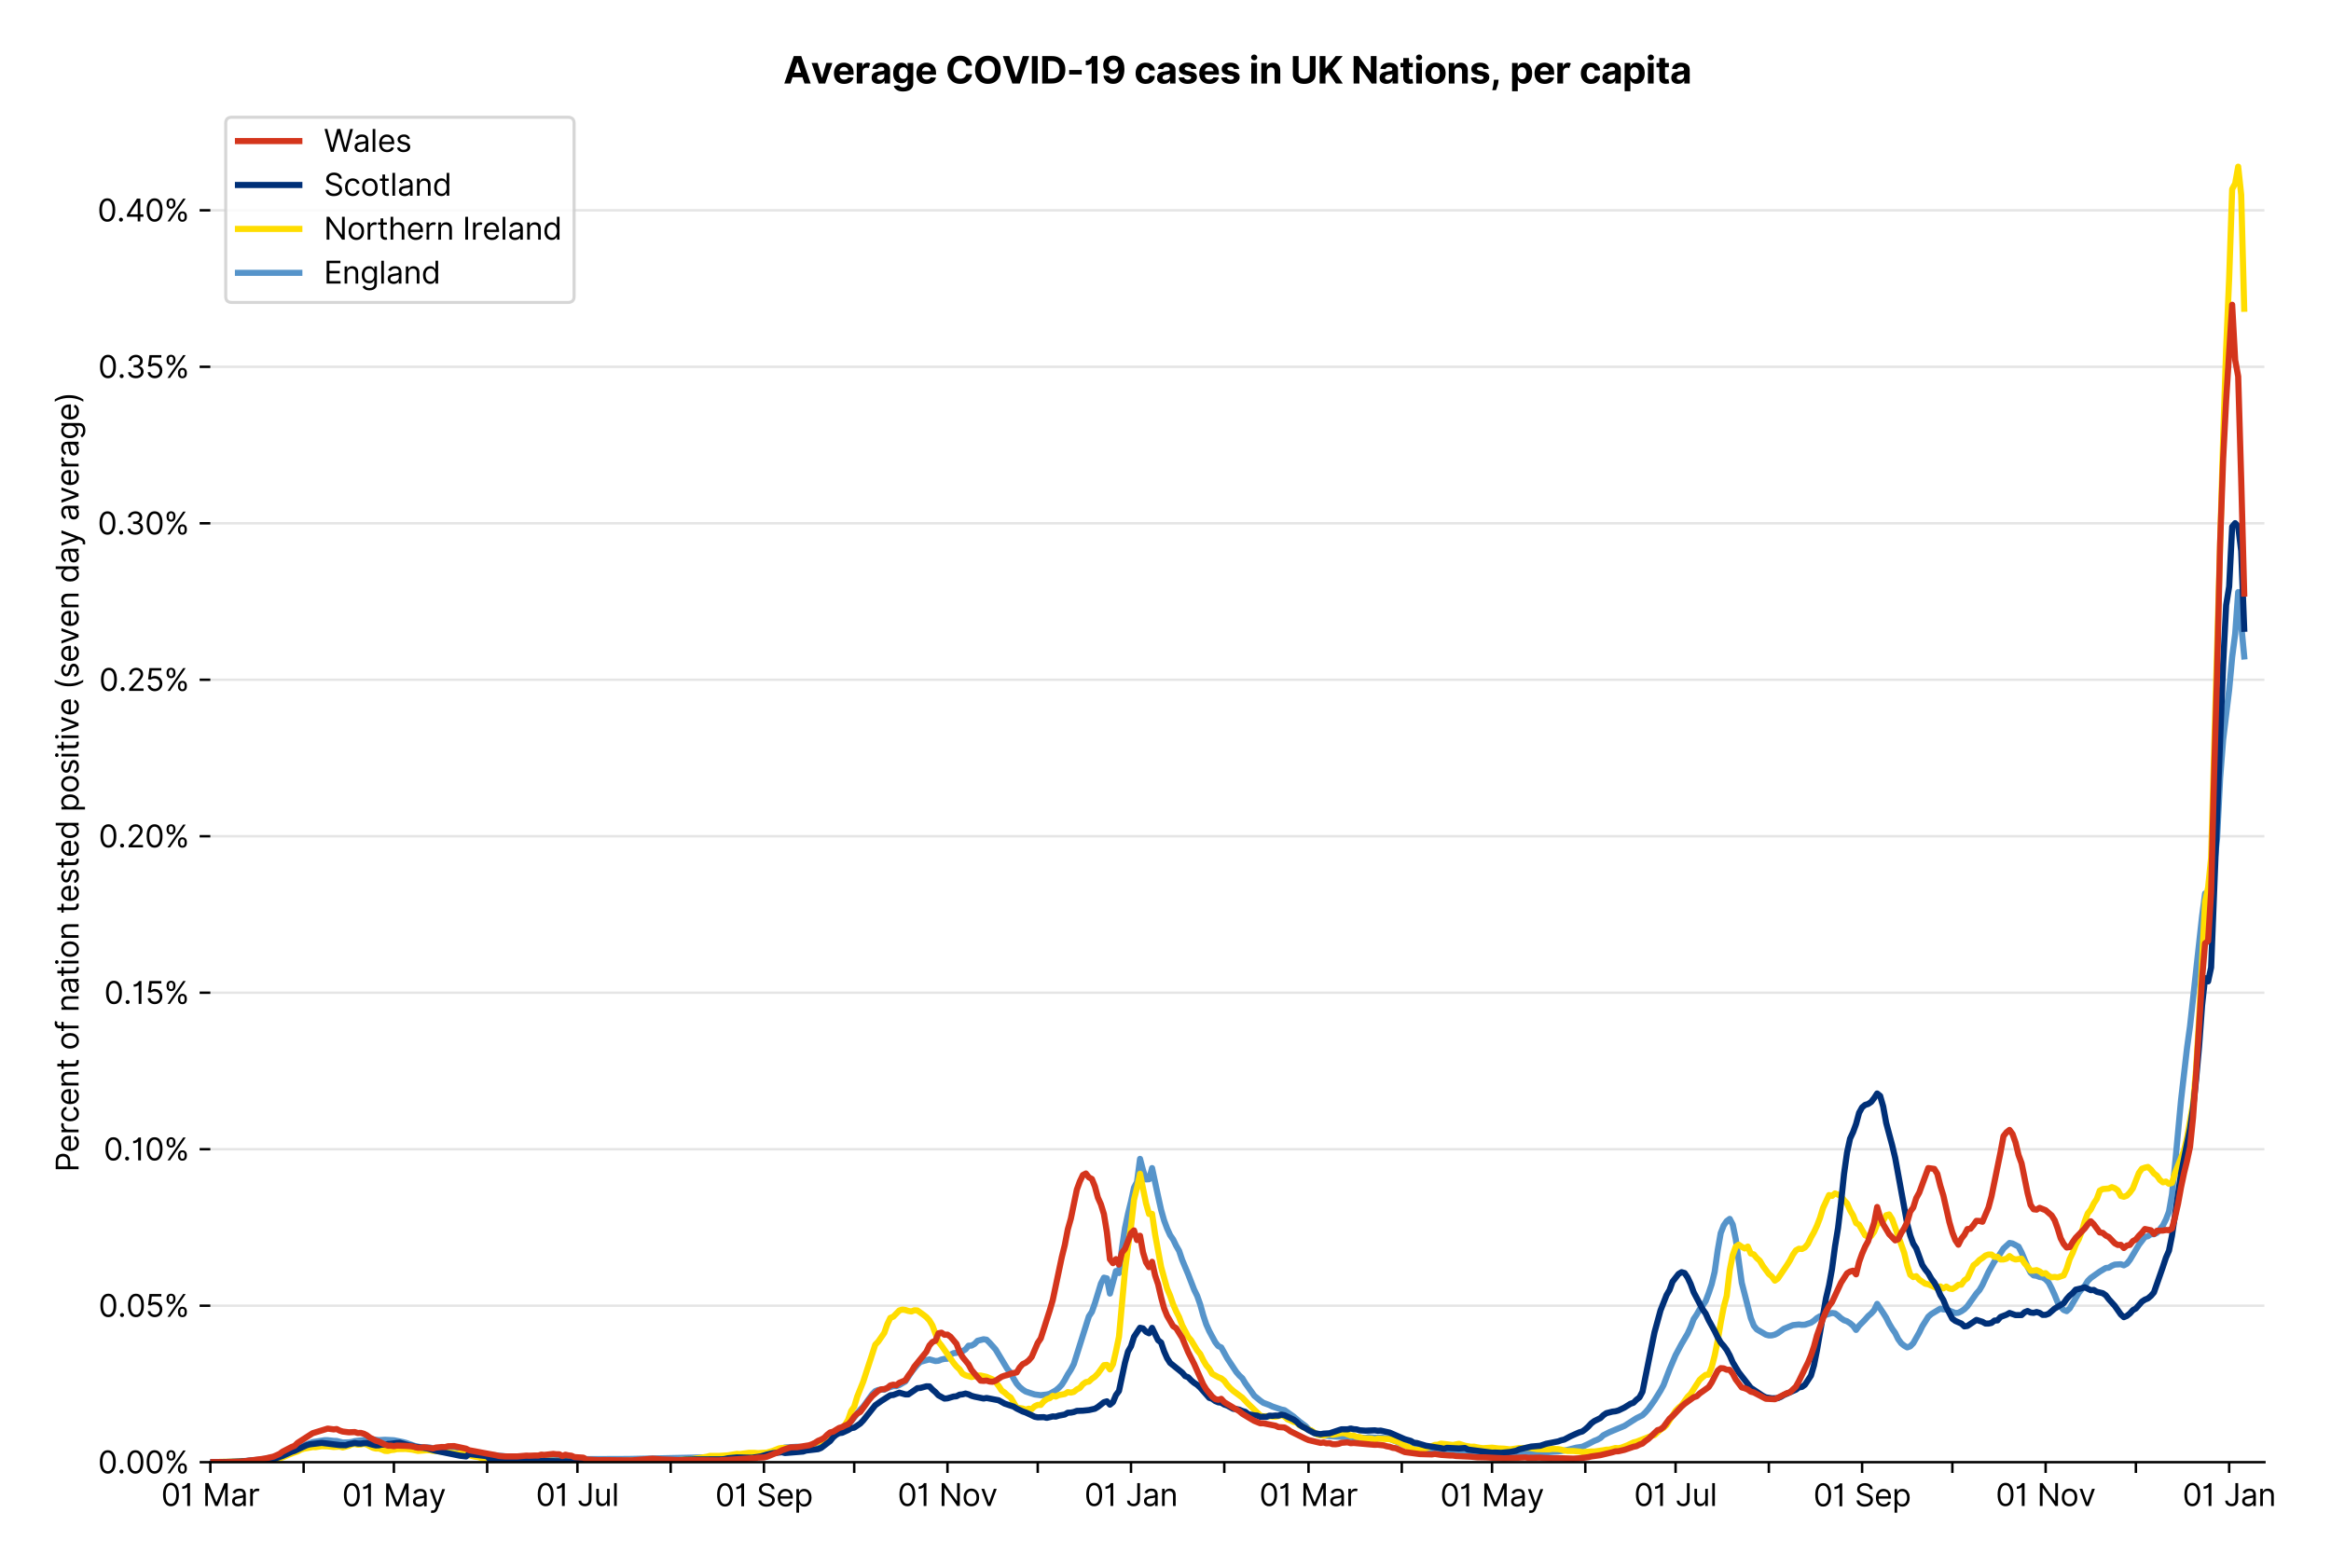 <?xml version="1.0" encoding="utf-8" standalone="no"?>
<!DOCTYPE svg PUBLIC "-//W3C//DTD SVG 1.1//EN"
  "http://www.w3.org/Graphics/SVG/1.1/DTD/svg11.dtd">
<svg xmlns:xlink="http://www.w3.org/1999/xlink" viewBox="0 0 759.88 511.234" xmlns="http://www.w3.org/2000/svg" version="1.1">
 <defs>
  <style type="text/css">*{stroke-linejoin: round; stroke-linecap: butt}</style>
 </defs>
 <g id="figure_1">
  <g id="patch_1">
   <path d="M 0 511.234 
L 759.88 511.234 
L 759.88 0 
L 0 0 
z
" style="fill: #ffffff"/>
  </g>
  <g id="axes_1">
   <g id="patch_2">
    <path d="M 68.575 476.745 
L 738.175 476.745 
L 738.175 33.225 
L 68.575 33.225 
z
" style="fill: #ffffff"/>
   </g>
   <g id="matplotlib.axis_1">
    <g id="xtick_1">
     <g id="line2d_1">
      <defs>
       <path id="m5a4bfab9be" d="M 0 0 
L 0 3.5 
" style="stroke: #000000; stroke-width: 0.8"/>
      </defs>
      <g>
       <use xlink:href="#m5a4bfab9be" x="68.575" y="476.745" style="stroke: #000000; stroke-width: 0.8"/>
      </g>
     </g>
     <g id="text_1">
      <!-- 01 Mar -->
      <g transform="translate(52.538 491.018)scale(0.1 -0.1)">
       <defs>
        <path id="Inter-Regular-30" d="M 2000 -64 
Q 1230 -64 806 561 
Q 382 1186 382 2327 
Q 382 3459 809 4088 
Q 1236 4718 2000 4718 
Q 2764 4718 3191 4088 
Q 3618 3459 3618 2327 
Q 3618 1186 3194 561 
Q 2771 -64 2000 -64 
z
M 2000 436 
Q 2509 436 2791 927 
Q 3073 1418 3073 2327 
Q 3073 3234 2789 3730 
Q 2505 4227 2000 4227 
Q 1496 4227 1211 3730 
Q 927 3234 927 2327 
Q 927 1418 1210 927 
Q 1493 436 2000 436 
z
" transform="scale(0.016)"/>
        <path id="Inter-Regular-31" d="M 1973 4655 
L 1973 0 
L 1409 0 
L 1409 3836 
L 1373 3836 
Q 1341 3773 1209 3692 
Q 1077 3611 868 3551 
Q 659 3491 391 3491 
L 391 3964 
Q 661 3964 859 4061 
Q 1057 4159 1190 4291 
Q 1323 4423 1392 4529 
Q 1461 4636 1473 4655 
L 1973 4655 
z
" transform="scale(0.016)"/>
        <path id="Inter-Regular-20" transform="scale(0.016)"/>
        <path id="Inter-Regular-4d" d="M 564 4655 
L 1236 4655 
L 2818 791 
L 2873 791 
L 4455 4655 
L 5127 4655 
L 5127 0 
L 4600 0 
L 4600 3536 
L 4555 3536 
L 3100 0 
L 2591 0 
L 1136 3536 
L 1091 3536 
L 1091 0 
L 564 0 
L 564 4655 
z
" transform="scale(0.016)"/>
        <path id="Inter-Regular-61" d="M 1518 -82 
Q 1186 -82 916 44 
Q 646 170 486 410 
Q 327 650 327 991 
Q 327 1291 445 1478 
Q 564 1666 761 1773 
Q 959 1880 1199 1933 
Q 1439 1986 1682 2018 
Q 2000 2059 2199 2080 
Q 2398 2102 2490 2154 
Q 2582 2207 2582 2336 
L 2582 2355 
Q 2582 2691 2399 2877 
Q 2216 3064 1846 3064 
Q 1461 3064 1243 2895 
Q 1025 2727 936 2536 
L 427 2718 
Q 564 3036 792 3214 
Q 1021 3393 1292 3464 
Q 1564 3536 1827 3536 
Q 1996 3536 2215 3496 
Q 2434 3457 2640 3334 
Q 2846 3211 2982 2963 
Q 3118 2716 3118 2300 
L 3118 0 
L 2582 0 
L 2582 473 
L 2555 473 
Q 2500 359 2373 229 
Q 2246 100 2034 9 
Q 1823 -82 1518 -82 
z
M 1600 400 
Q 1918 400 2137 525 
Q 2357 650 2469 847 
Q 2582 1045 2582 1264 
L 2582 1755 
Q 2548 1714 2433 1681 
Q 2318 1648 2169 1624 
Q 2021 1600 1881 1583 
Q 1741 1566 1655 1555 
Q 1446 1527 1265 1467 
Q 1084 1407 974 1287 
Q 864 1168 864 964 
Q 864 684 1072 542 
Q 1280 400 1600 400 
z
" transform="scale(0.016)"/>
        <path id="Inter-Regular-72" d="M 491 0 
L 491 3491 
L 1009 3491 
L 1009 2964 
L 1046 2964 
Q 1139 3223 1389 3384 
Q 1639 3545 1955 3545 
Q 2100 3545 2209 3511 
Q 2318 3477 2400 3418 
L 2218 2964 
Q 2161 2993 2085 3010 
Q 2009 3027 1909 3027 
Q 1527 3027 1277 2794 
Q 1027 2561 1027 2209 
L 1027 0 
L 491 0 
z
" transform="scale(0.016)"/>
       </defs>
       <use xlink:href="#Inter-Regular-30"/>
       <use xlink:href="#Inter-Regular-31" x="62.5"/>
       <use xlink:href="#Inter-Regular-20" x="106.676"/>
       <use xlink:href="#Inter-Regular-4d" x="134.801"/>
       <use xlink:href="#Inter-Regular-61" x="225.994"/>
       <use xlink:href="#Inter-Regular-72" x="282.386"/>
      </g>
     </g>
    </g>
    <g id="xtick_2">
     <g id="line2d_2">
      <g>
       <use xlink:href="#m5a4bfab9be" x="98.979" y="476.745" style="stroke: #000000; stroke-width: 0.8"/>
      </g>
     </g>
    </g>
    <g id="xtick_3">
     <g id="line2d_3">
      <g>
       <use xlink:href="#m5a4bfab9be" x="128.403" y="476.745" style="stroke: #000000; stroke-width: 0.8"/>
      </g>
     </g>
     <g id="text_2">
      <!-- 01 May -->
      <g transform="translate(111.5 491.117)scale(0.1 -0.1)">
       <defs>
        <path id="Inter-Regular-79" d="M 818 -1355 
Q 682 -1355 575 -1333 
Q 468 -1311 427 -1291 
L 564 -818 
Q 857 -893 1053 -814 
Q 1250 -736 1391 -345 
L 1509 -18 
L 218 3491 
L 800 3491 
L 1764 709 
L 1800 709 
L 2764 3491 
L 3346 3491 
L 1846 -564 
Q 1550 -1355 818 -1355 
z
" transform="scale(0.016)"/>
       </defs>
       <use xlink:href="#Inter-Regular-30"/>
       <use xlink:href="#Inter-Regular-31" x="62.5"/>
       <use xlink:href="#Inter-Regular-20" x="106.676"/>
       <use xlink:href="#Inter-Regular-4d" x="134.801"/>
       <use xlink:href="#Inter-Regular-61" x="225.994"/>
       <use xlink:href="#Inter-Regular-79" x="282.386"/>
      </g>
     </g>
    </g>
    <g id="xtick_4">
     <g id="line2d_4">
      <g>
       <use xlink:href="#m5a4bfab9be" x="158.807" y="476.745" style="stroke: #000000; stroke-width: 0.8"/>
      </g>
     </g>
    </g>
    <g id="xtick_5">
     <g id="line2d_5">
      <g>
       <use xlink:href="#m5a4bfab9be" x="188.231" y="476.745" style="stroke: #000000; stroke-width: 0.8"/>
      </g>
     </g>
     <g id="text_3">
      <!-- 01 Jul -->
      <g transform="translate(174.687 491.018)scale(0.1 -0.1)">
       <defs>
        <path id="Inter-Regular-4a" d="M 2346 4655 
L 2909 4655 
L 2909 1327 
Q 2909 657 2549 296 
Q 2189 -64 1582 -64 
Q 1200 -64 902 76 
Q 605 216 434 475 
Q 264 734 264 1091 
L 818 1091 
Q 818 795 1034 615 
Q 1250 436 1582 436 
Q 1948 436 2147 664 
Q 2346 893 2346 1327 
L 2346 4655 
z
" transform="scale(0.016)"/>
        <path id="Inter-Regular-75" d="M 2691 1427 
L 2691 3491 
L 3227 3491 
L 3227 0 
L 2691 0 
L 2691 591 
L 2655 591 
Q 2532 325 2273 140 
Q 2014 -45 1618 -45 
Q 1127 -45 809 280 
Q 491 605 491 1273 
L 491 3491 
L 1027 3491 
L 1027 1309 
Q 1027 927 1242 700 
Q 1457 473 1791 473 
Q 1991 473 2199 575 
Q 2407 677 2549 888 
Q 2691 1100 2691 1427 
z
" transform="scale(0.016)"/>
        <path id="Inter-Regular-6c" d="M 1027 4655 
L 1027 0 
L 491 0 
L 491 4655 
L 1027 4655 
z
" transform="scale(0.016)"/>
       </defs>
       <use xlink:href="#Inter-Regular-30"/>
       <use xlink:href="#Inter-Regular-31" x="62.5"/>
       <use xlink:href="#Inter-Regular-20" x="106.676"/>
       <use xlink:href="#Inter-Regular-4a" x="134.801"/>
       <use xlink:href="#Inter-Regular-75" x="189.063"/>
       <use xlink:href="#Inter-Regular-6c" x="247.159"/>
      </g>
     </g>
    </g>
    <g id="xtick_6">
     <g id="line2d_6">
      <g>
       <use xlink:href="#m5a4bfab9be" x="218.635" y="476.745" style="stroke: #000000; stroke-width: 0.8"/>
      </g>
     </g>
    </g>
    <g id="xtick_7">
     <g id="line2d_7">
      <g>
       <use xlink:href="#m5a4bfab9be" x="249.039" y="476.745" style="stroke: #000000; stroke-width: 0.8"/>
      </g>
     </g>
     <g id="text_4">
      <!-- 01 Sep -->
      <g transform="translate(233.152 491.117)scale(0.1 -0.1)">
       <defs>
        <path id="Inter-Regular-53" d="M 3109 3491 
Q 3068 3836 2777 4027 
Q 2486 4218 2064 4218 
Q 1600 4218 1318 3999 
Q 1036 3780 1036 3445 
Q 1036 3195 1189 3042 
Q 1343 2889 1553 2803 
Q 1764 2718 1936 2673 
L 2409 2545 
Q 2591 2498 2815 2414 
Q 3039 2330 3244 2185 
Q 3450 2041 3584 1816 
Q 3718 1591 3718 1264 
Q 3718 886 3521 581 
Q 3325 277 2949 97 
Q 2573 -82 2036 -82 
Q 1286 -82 845 272 
Q 405 627 364 1200 
L 946 1200 
Q 968 936 1124 764 
Q 1280 593 1519 510 
Q 1759 427 2036 427 
Q 2359 427 2616 533 
Q 2873 639 3023 828 
Q 3173 1018 3173 1273 
Q 3173 1505 3043 1650 
Q 2914 1795 2702 1886 
Q 2491 1977 2246 2045 
L 1673 2209 
Q 1127 2366 809 2657 
Q 491 2948 491 3418 
Q 491 3809 703 4101 
Q 916 4393 1276 4555 
Q 1636 4718 2082 4718 
Q 2532 4718 2882 4558 
Q 3232 4398 3437 4120 
Q 3643 3843 3655 3491 
L 3109 3491 
z
" transform="scale(0.016)"/>
        <path id="Inter-Regular-65" d="M 1955 -73 
Q 1450 -73 1085 151 
Q 721 375 524 778 
Q 327 1182 327 1718 
Q 327 2255 524 2665 
Q 721 3075 1074 3305 
Q 1427 3536 1900 3536 
Q 2173 3536 2439 3445 
Q 2705 3355 2923 3151 
Q 3141 2948 3270 2614 
Q 3400 2280 3400 1791 
L 3400 1564 
L 866 1564 
Q 884 1005 1183 707 
Q 1482 409 1955 409 
Q 2271 409 2498 545 
Q 2725 682 2827 955 
L 3346 809 
Q 3223 414 2854 170 
Q 2486 -73 1955 -73 
z
M 866 2027 
L 2855 2027 
Q 2855 2470 2595 2762 
Q 2336 3055 1900 3055 
Q 1593 3055 1368 2911 
Q 1143 2768 1013 2533 
Q 884 2298 866 2027 
z
" transform="scale(0.016)"/>
        <path id="Inter-Regular-70" d="M 491 -1309 
L 491 3491 
L 1009 3491 
L 1009 2936 
L 1073 2936 
Q 1132 3027 1237 3169 
Q 1343 3311 1542 3423 
Q 1741 3536 2082 3536 
Q 2523 3536 2859 3315 
Q 3196 3095 3384 2690 
Q 3573 2286 3573 1736 
Q 3573 1182 3384 776 
Q 3196 370 2861 148 
Q 2527 -73 2091 -73 
Q 1755 -73 1552 39 
Q 1350 152 1241 296 
Q 1132 441 1073 536 
L 1027 536 
L 1027 -1309 
L 491 -1309 
z
M 1018 1745 
Q 1018 1152 1276 780 
Q 1534 409 2018 409 
Q 2355 409 2581 587 
Q 2807 766 2921 1069 
Q 3036 1373 3036 1745 
Q 3036 2114 2923 2410 
Q 2811 2707 2585 2881 
Q 2359 3055 2018 3055 
Q 1527 3055 1272 2693 
Q 1018 2332 1018 1745 
z
" transform="scale(0.016)"/>
       </defs>
       <use xlink:href="#Inter-Regular-30"/>
       <use xlink:href="#Inter-Regular-31" x="62.5"/>
       <use xlink:href="#Inter-Regular-20" x="106.676"/>
       <use xlink:href="#Inter-Regular-53" x="134.801"/>
       <use xlink:href="#Inter-Regular-65" x="198.58"/>
       <use xlink:href="#Inter-Regular-70" x="256.818"/>
      </g>
     </g>
    </g>
    <g id="xtick_8">
     <g id="line2d_8">
      <g>
       <use xlink:href="#m5a4bfab9be" x="278.463" y="476.745" style="stroke: #000000; stroke-width: 0.8"/>
      </g>
     </g>
    </g>
    <g id="xtick_9">
     <g id="line2d_9">
      <g>
       <use xlink:href="#m5a4bfab9be" x="308.867" y="476.745" style="stroke: #000000; stroke-width: 0.8"/>
      </g>
     </g>
     <g id="text_5">
      <!-- 01 Nov -->
      <g transform="translate(292.596 491.018)scale(0.1 -0.1)">
       <defs>
        <path id="Inter-Regular-4e" d="M 4255 4655 
L 4255 0 
L 3709 0 
L 1173 3655 
L 1127 3655 
L 1127 0 
L 564 0 
L 564 4655 
L 1109 4655 
L 3655 991 
L 3700 991 
L 3700 4655 
L 4255 4655 
z
" transform="scale(0.016)"/>
        <path id="Inter-Regular-6f" d="M 1909 -73 
Q 1436 -73 1080 152 
Q 725 377 526 781 
Q 327 1186 327 1727 
Q 327 2273 526 2679 
Q 725 3086 1080 3311 
Q 1436 3536 1909 3536 
Q 2382 3536 2737 3311 
Q 3093 3086 3292 2679 
Q 3491 2273 3491 1727 
Q 3491 1186 3292 781 
Q 3093 377 2737 152 
Q 2382 -73 1909 -73 
z
M 1909 409 
Q 2268 409 2500 593 
Q 2732 777 2843 1077 
Q 2955 1377 2955 1727 
Q 2955 2077 2843 2379 
Q 2732 2682 2500 2868 
Q 2268 3055 1909 3055 
Q 1550 3055 1318 2868 
Q 1086 2682 975 2379 
Q 864 2077 864 1727 
Q 864 1377 975 1077 
Q 1086 777 1318 593 
Q 1550 409 1909 409 
z
" transform="scale(0.016)"/>
        <path id="Inter-Regular-76" d="M 3346 3491 
L 2055 0 
L 1509 0 
L 218 3491 
L 800 3491 
L 1764 709 
L 1800 709 
L 2764 3491 
L 3346 3491 
z
" transform="scale(0.016)"/>
       </defs>
       <use xlink:href="#Inter-Regular-30"/>
       <use xlink:href="#Inter-Regular-31" x="62.5"/>
       <use xlink:href="#Inter-Regular-20" x="106.676"/>
       <use xlink:href="#Inter-Regular-4e" x="134.801"/>
       <use xlink:href="#Inter-Regular-6f" x="210.085"/>
       <use xlink:href="#Inter-Regular-76" x="269.744"/>
      </g>
     </g>
    </g>
    <g id="xtick_10">
     <g id="line2d_10">
      <g>
       <use xlink:href="#m5a4bfab9be" x="338.29" y="476.745" style="stroke: #000000; stroke-width: 0.8"/>
      </g>
     </g>
    </g>
    <g id="xtick_11">
     <g id="line2d_11">
      <g>
       <use xlink:href="#m5a4bfab9be" x="368.695" y="476.745" style="stroke: #000000; stroke-width: 0.8"/>
      </g>
     </g>
     <g id="text_6">
      <!-- 01 Jan -->
      <g transform="translate(353.495 491.018)scale(0.1 -0.1)">
       <defs>
        <path id="Inter-Regular-6e" d="M 1027 2100 
L 1027 0 
L 491 0 
L 491 3491 
L 1009 3491 
L 1009 2945 
L 1055 2945 
Q 1177 3211 1427 3373 
Q 1677 3536 2073 3536 
Q 2602 3536 2928 3211 
Q 3255 2886 3255 2218 
L 3255 0 
L 2718 0 
L 2718 2182 
Q 2718 2593 2504 2824 
Q 2291 3055 1918 3055 
Q 1534 3055 1280 2806 
Q 1027 2557 1027 2100 
z
" transform="scale(0.016)"/>
       </defs>
       <use xlink:href="#Inter-Regular-30"/>
       <use xlink:href="#Inter-Regular-31" x="62.5"/>
       <use xlink:href="#Inter-Regular-20" x="106.676"/>
       <use xlink:href="#Inter-Regular-4a" x="134.801"/>
       <use xlink:href="#Inter-Regular-61" x="189.063"/>
       <use xlink:href="#Inter-Regular-6e" x="245.455"/>
      </g>
     </g>
    </g>
    <g id="xtick_12">
     <g id="line2d_12">
      <g>
       <use xlink:href="#m5a4bfab9be" x="399.099" y="476.745" style="stroke: #000000; stroke-width: 0.8"/>
      </g>
     </g>
    </g>
    <g id="xtick_13">
     <g id="line2d_13">
      <g>
       <use xlink:href="#m5a4bfab9be" x="426.561" y="476.745" style="stroke: #000000; stroke-width: 0.8"/>
      </g>
     </g>
     <g id="text_7">
      <!-- 01 Mar -->
      <g transform="translate(410.524 491.018)scale(0.1 -0.1)">
       <use xlink:href="#Inter-Regular-30"/>
       <use xlink:href="#Inter-Regular-31" x="62.5"/>
       <use xlink:href="#Inter-Regular-20" x="106.676"/>
       <use xlink:href="#Inter-Regular-4d" x="134.801"/>
       <use xlink:href="#Inter-Regular-61" x="225.994"/>
       <use xlink:href="#Inter-Regular-72" x="282.386"/>
      </g>
     </g>
    </g>
    <g id="xtick_14">
     <g id="line2d_14">
      <g>
       <use xlink:href="#m5a4bfab9be" x="456.965" y="476.745" style="stroke: #000000; stroke-width: 0.8"/>
      </g>
     </g>
    </g>
    <g id="xtick_15">
     <g id="line2d_15">
      <g>
       <use xlink:href="#m5a4bfab9be" x="486.389" y="476.745" style="stroke: #000000; stroke-width: 0.8"/>
      </g>
     </g>
     <g id="text_8">
      <!-- 01 May -->
      <g transform="translate(469.486 491.117)scale(0.1 -0.1)">
       <use xlink:href="#Inter-Regular-30"/>
       <use xlink:href="#Inter-Regular-31" x="62.5"/>
       <use xlink:href="#Inter-Regular-20" x="106.676"/>
       <use xlink:href="#Inter-Regular-4d" x="134.801"/>
       <use xlink:href="#Inter-Regular-61" x="225.994"/>
       <use xlink:href="#Inter-Regular-79" x="282.386"/>
      </g>
     </g>
    </g>
    <g id="xtick_16">
     <g id="line2d_16">
      <g>
       <use xlink:href="#m5a4bfab9be" x="516.793" y="476.745" style="stroke: #000000; stroke-width: 0.8"/>
      </g>
     </g>
    </g>
    <g id="xtick_17">
     <g id="line2d_17">
      <g>
       <use xlink:href="#m5a4bfab9be" x="546.216" y="476.745" style="stroke: #000000; stroke-width: 0.8"/>
      </g>
     </g>
     <g id="text_9">
      <!-- 01 Jul -->
      <g transform="translate(532.673 491.018)scale(0.1 -0.1)">
       <use xlink:href="#Inter-Regular-30"/>
       <use xlink:href="#Inter-Regular-31" x="62.5"/>
       <use xlink:href="#Inter-Regular-20" x="106.676"/>
       <use xlink:href="#Inter-Regular-4a" x="134.801"/>
       <use xlink:href="#Inter-Regular-75" x="189.063"/>
       <use xlink:href="#Inter-Regular-6c" x="247.159"/>
      </g>
     </g>
    </g>
    <g id="xtick_18">
     <g id="line2d_18">
      <g>
       <use xlink:href="#m5a4bfab9be" x="576.621" y="476.745" style="stroke: #000000; stroke-width: 0.8"/>
      </g>
     </g>
    </g>
    <g id="xtick_19">
     <g id="line2d_19">
      <g>
       <use xlink:href="#m5a4bfab9be" x="607.025" y="476.745" style="stroke: #000000; stroke-width: 0.8"/>
      </g>
     </g>
     <g id="text_10">
      <!-- 01 Sep -->
      <g transform="translate(591.138 491.117)scale(0.1 -0.1)">
       <use xlink:href="#Inter-Regular-30"/>
       <use xlink:href="#Inter-Regular-31" x="62.5"/>
       <use xlink:href="#Inter-Regular-20" x="106.676"/>
       <use xlink:href="#Inter-Regular-53" x="134.801"/>
       <use xlink:href="#Inter-Regular-65" x="198.58"/>
       <use xlink:href="#Inter-Regular-70" x="256.818"/>
      </g>
     </g>
    </g>
    <g id="xtick_20">
     <g id="line2d_20">
      <g>
       <use xlink:href="#m5a4bfab9be" x="636.449" y="476.745" style="stroke: #000000; stroke-width: 0.8"/>
      </g>
     </g>
    </g>
    <g id="xtick_21">
     <g id="line2d_21">
      <g>
       <use xlink:href="#m5a4bfab9be" x="666.853" y="476.745" style="stroke: #000000; stroke-width: 0.8"/>
      </g>
     </g>
     <g id="text_11">
      <!-- 01 Nov -->
      <g transform="translate(650.582 491.018)scale(0.1 -0.1)">
       <use xlink:href="#Inter-Regular-30"/>
       <use xlink:href="#Inter-Regular-31" x="62.5"/>
       <use xlink:href="#Inter-Regular-20" x="106.676"/>
       <use xlink:href="#Inter-Regular-4e" x="134.801"/>
       <use xlink:href="#Inter-Regular-6f" x="210.085"/>
       <use xlink:href="#Inter-Regular-76" x="269.744"/>
      </g>
     </g>
    </g>
    <g id="xtick_22">
     <g id="line2d_22">
      <g>
       <use xlink:href="#m5a4bfab9be" x="696.276" y="476.745" style="stroke: #000000; stroke-width: 0.8"/>
      </g>
     </g>
    </g>
    <g id="xtick_23">
     <g id="line2d_23">
      <g>
       <use xlink:href="#m5a4bfab9be" x="726.681" y="476.745" style="stroke: #000000; stroke-width: 0.8"/>
      </g>
     </g>
     <g id="text_12">
      <!-- 01 Jan -->
      <g transform="translate(711.481 491.018)scale(0.1 -0.1)">
       <use xlink:href="#Inter-Regular-30"/>
       <use xlink:href="#Inter-Regular-31" x="62.5"/>
       <use xlink:href="#Inter-Regular-20" x="106.676"/>
       <use xlink:href="#Inter-Regular-4a" x="134.801"/>
       <use xlink:href="#Inter-Regular-61" x="189.063"/>
       <use xlink:href="#Inter-Regular-6e" x="245.455"/>
      </g>
     </g>
    </g>
   </g>
   <g id="matplotlib.axis_2">
    <g id="ytick_1">
     <g id="line2d_24">
      <path d="M 68.575 476.745 
L 738.175 476.745 
" clip-path="url(#pb03e412d2d)" style="fill: none; stroke: #e5e5e5; stroke-width: 0.8; stroke-linecap: square"/>
     </g>
     <g id="line2d_25">
      <defs>
       <path id="m60f4797997" d="M 0 0 
L -3.5 0 
" style="stroke: #000000; stroke-width: 0.8"/>
      </defs>
      <g>
       <use xlink:href="#m60f4797997" x="68.575" y="476.745" style="stroke: #000000; stroke-width: 0.8"/>
      </g>
     </g>
     <g id="text_13">
      <!-- 0.00% -->
      <g transform="translate(31.944 480.382)scale(0.1 -0.1)">
       <defs>
        <path id="Inter-Regular-2e" d="M 882 -36 
Q 714 -36 593 84 
Q 473 205 473 373 
Q 473 541 593 661 
Q 714 782 882 782 
Q 1050 782 1170 661 
Q 1291 541 1291 373 
Q 1291 205 1170 84 
Q 1050 -36 882 -36 
z
" transform="scale(0.016)"/>
        <path id="Inter-Regular-25" d="M 2855 873 
L 2855 1118 
Q 2855 1373 2960 1585 
Q 3066 1798 3269 1926 
Q 3473 2055 3764 2055 
Q 4059 2055 4259 1926 
Q 4459 1798 4561 1585 
Q 4664 1373 4664 1118 
L 4664 873 
Q 4664 618 4560 405 
Q 4457 193 4256 64 
Q 4055 -64 3764 -64 
Q 3468 -64 3266 64 
Q 3064 193 2959 405 
Q 2855 618 2855 873 
z
M 536 3536 
L 536 3782 
Q 536 4036 642 4248 
Q 748 4461 951 4589 
Q 1155 4718 1446 4718 
Q 1741 4718 1941 4589 
Q 2141 4461 2243 4248 
Q 2346 4036 2346 3782 
L 2346 3536 
Q 2346 3282 2242 3069 
Q 2139 2857 1937 2728 
Q 1736 2600 1446 2600 
Q 1150 2600 948 2728 
Q 746 2857 641 3069 
Q 536 3282 536 3536 
z
M 709 0 
L 3909 4655 
L 4427 4655 
L 1227 0 
L 709 0 
z
M 3318 1118 
L 3318 873 
Q 3318 661 3418 494 
Q 3518 327 3764 327 
Q 4002 327 4101 494 
Q 4200 661 4200 873 
L 4200 1118 
Q 4200 1330 4104 1497 
Q 4009 1664 3764 1664 
Q 3525 1664 3421 1497 
Q 3318 1330 3318 1118 
z
M 1000 3782 
L 1000 3536 
Q 1000 3325 1100 3158 
Q 1200 2991 1446 2991 
Q 1684 2991 1783 3158 
Q 1882 3325 1882 3536 
L 1882 3782 
Q 1882 3993 1786 4160 
Q 1691 4327 1446 4327 
Q 1207 4327 1103 4160 
Q 1000 3993 1000 3782 
z
" transform="scale(0.016)"/>
       </defs>
       <use xlink:href="#Inter-Regular-30"/>
       <use xlink:href="#Inter-Regular-2e" x="62.5"/>
       <use xlink:href="#Inter-Regular-30" x="90.057"/>
       <use xlink:href="#Inter-Regular-30" x="152.557"/>
       <use xlink:href="#Inter-Regular-25" x="215.057"/>
      </g>
     </g>
    </g>
    <g id="ytick_2">
     <g id="line2d_26">
      <path d="M 68.575 425.723 
L 738.175 425.723 
" clip-path="url(#pb03e412d2d)" style="fill: none; stroke: #e5e5e5; stroke-width: 0.8; stroke-linecap: square"/>
     </g>
     <g id="line2d_27">
      <g>
       <use xlink:href="#m60f4797997" x="68.575" y="425.723" style="stroke: #000000; stroke-width: 0.8"/>
      </g>
     </g>
     <g id="text_14">
      <!-- 0.05% -->
      <g transform="translate(32.114 429.36)scale(0.1 -0.1)">
       <defs>
        <path id="Inter-Regular-35" d="M 1936 -64 
Q 1536 -64 1216 95 
Q 896 255 702 532 
Q 509 809 491 1164 
L 1036 1164 
Q 1068 848 1324 642 
Q 1580 436 1936 436 
Q 2223 436 2447 570 
Q 2671 705 2799 940 
Q 2927 1175 2927 1473 
Q 2927 1777 2794 2017 
Q 2661 2257 2429 2395 
Q 2198 2534 1900 2536 
Q 1686 2539 1461 2472 
Q 1236 2405 1091 2300 
L 564 2364 
L 846 4655 
L 3264 4655 
L 3264 4155 
L 1318 4155 
L 1155 2782 
L 1182 2782 
Q 1325 2895 1541 2970 
Q 1757 3045 1991 3045 
Q 2418 3045 2753 2842 
Q 3089 2639 3281 2286 
Q 3473 1934 3473 1482 
Q 3473 1036 3274 687 
Q 3075 339 2727 137 
Q 2380 -64 1936 -64 
z
" transform="scale(0.016)"/>
       </defs>
       <use xlink:href="#Inter-Regular-30"/>
       <use xlink:href="#Inter-Regular-2e" x="62.5"/>
       <use xlink:href="#Inter-Regular-30" x="90.057"/>
       <use xlink:href="#Inter-Regular-35" x="152.557"/>
       <use xlink:href="#Inter-Regular-25" x="213.352"/>
      </g>
     </g>
    </g>
    <g id="ytick_3">
     <g id="line2d_28">
      <path d="M 68.575 374.701 
L 738.175 374.701 
" clip-path="url(#pb03e412d2d)" style="fill: none; stroke: #e5e5e5; stroke-width: 0.8; stroke-linecap: square"/>
     </g>
     <g id="line2d_29">
      <g>
       <use xlink:href="#m60f4797997" x="68.575" y="374.701" style="stroke: #000000; stroke-width: 0.8"/>
      </g>
     </g>
     <g id="text_15">
      <!-- 0.10% -->
      <g transform="translate(33.777 378.338)scale(0.1 -0.1)">
       <use xlink:href="#Inter-Regular-30"/>
       <use xlink:href="#Inter-Regular-2e" x="62.5"/>
       <use xlink:href="#Inter-Regular-31" x="90.057"/>
       <use xlink:href="#Inter-Regular-30" x="134.233"/>
       <use xlink:href="#Inter-Regular-25" x="196.733"/>
      </g>
     </g>
    </g>
    <g id="ytick_4">
     <g id="line2d_30">
      <path d="M 68.575 323.68 
L 738.175 323.68 
" clip-path="url(#pb03e412d2d)" style="fill: none; stroke: #e5e5e5; stroke-width: 0.8; stroke-linecap: square"/>
     </g>
     <g id="line2d_31">
      <g>
       <use xlink:href="#m60f4797997" x="68.575" y="323.68" style="stroke: #000000; stroke-width: 0.8"/>
      </g>
     </g>
     <g id="text_16">
      <!-- 0.15% -->
      <g transform="translate(33.947 327.316)scale(0.1 -0.1)">
       <use xlink:href="#Inter-Regular-30"/>
       <use xlink:href="#Inter-Regular-2e" x="62.5"/>
       <use xlink:href="#Inter-Regular-31" x="90.057"/>
       <use xlink:href="#Inter-Regular-35" x="134.233"/>
       <use xlink:href="#Inter-Regular-25" x="195.028"/>
      </g>
     </g>
    </g>
    <g id="ytick_5">
     <g id="line2d_32">
      <path d="M 68.575 272.658 
L 738.175 272.658 
" clip-path="url(#pb03e412d2d)" style="fill: none; stroke: #e5e5e5; stroke-width: 0.8; stroke-linecap: square"/>
     </g>
     <g id="line2d_33">
      <g>
       <use xlink:href="#m60f4797997" x="68.575" y="272.658" style="stroke: #000000; stroke-width: 0.8"/>
      </g>
     </g>
     <g id="text_17">
      <!-- 0.20% -->
      <g transform="translate(32.142 276.294)scale(0.1 -0.1)">
       <defs>
        <path id="Inter-Regular-32" d="M 482 0 
L 482 409 
L 2018 2091 
Q 2289 2386 2464 2605 
Q 2639 2825 2724 3019 
Q 2809 3214 2809 3427 
Q 2809 3795 2553 4011 
Q 2298 4227 1918 4227 
Q 1514 4227 1275 3985 
Q 1036 3743 1036 3345 
L 500 3345 
Q 500 3755 688 4064 
Q 877 4373 1203 4545 
Q 1530 4718 1936 4718 
Q 2346 4718 2661 4545 
Q 2977 4373 3156 4079 
Q 3336 3786 3336 3427 
Q 3336 3170 3244 2926 
Q 3152 2682 2926 2383 
Q 2700 2084 2300 1655 
L 1255 536 
L 1255 500 
L 3418 500 
L 3418 0 
L 482 0 
z
" transform="scale(0.016)"/>
       </defs>
       <use xlink:href="#Inter-Regular-30"/>
       <use xlink:href="#Inter-Regular-2e" x="62.5"/>
       <use xlink:href="#Inter-Regular-32" x="90.057"/>
       <use xlink:href="#Inter-Regular-30" x="150.568"/>
       <use xlink:href="#Inter-Regular-25" x="213.068"/>
      </g>
     </g>
    </g>
    <g id="ytick_6">
     <g id="line2d_34">
      <path d="M 68.575 221.636 
L 738.175 221.636 
" clip-path="url(#pb03e412d2d)" style="fill: none; stroke: #e5e5e5; stroke-width: 0.8; stroke-linecap: square"/>
     </g>
     <g id="line2d_35">
      <g>
       <use xlink:href="#m60f4797997" x="68.575" y="221.636" style="stroke: #000000; stroke-width: 0.8"/>
      </g>
     </g>
     <g id="text_18">
      <!-- 0.25% -->
      <g transform="translate(32.312 225.273)scale(0.1 -0.1)">
       <use xlink:href="#Inter-Regular-30"/>
       <use xlink:href="#Inter-Regular-2e" x="62.5"/>
       <use xlink:href="#Inter-Regular-32" x="90.057"/>
       <use xlink:href="#Inter-Regular-35" x="150.568"/>
       <use xlink:href="#Inter-Regular-25" x="211.364"/>
      </g>
     </g>
    </g>
    <g id="ytick_7">
     <g id="line2d_36">
      <path d="M 68.575 170.614 
L 738.175 170.614 
" clip-path="url(#pb03e412d2d)" style="fill: none; stroke: #e5e5e5; stroke-width: 0.8; stroke-linecap: square"/>
     </g>
     <g id="line2d_37">
      <g>
       <use xlink:href="#m60f4797997" x="68.575" y="170.614" style="stroke: #000000; stroke-width: 0.8"/>
      </g>
     </g>
     <g id="text_19">
      <!-- 0.30% -->
      <g transform="translate(31.83 174.251)scale(0.1 -0.1)">
       <defs>
        <path id="Inter-Regular-33" d="M 2055 -64 
Q 1605 -64 1253 90 
Q 902 245 696 521 
Q 491 798 473 1164 
L 1046 1164 
Q 1071 827 1356 631 
Q 1641 436 2046 436 
Q 2493 436 2783 664 
Q 3073 893 3073 1264 
Q 3073 1650 2787 1893 
Q 2502 2136 1973 2136 
L 1600 2136 
L 1600 2636 
L 1973 2636 
Q 2386 2636 2647 2856 
Q 2909 3077 2909 3445 
Q 2909 3798 2679 4012 
Q 2450 4227 2064 4227 
Q 1823 4227 1610 4139 
Q 1398 4052 1264 3887 
Q 1130 3723 1118 3491 
L 573 3491 
Q 586 3857 793 4133 
Q 1000 4409 1335 4563 
Q 1671 4718 2073 4718 
Q 2505 4718 2814 4544 
Q 3123 4370 3289 4086 
Q 3455 3802 3455 3473 
Q 3455 3080 3249 2802 
Q 3043 2525 2691 2418 
L 2691 2382 
Q 3132 2309 3379 2008 
Q 3627 1707 3627 1264 
Q 3627 884 3421 583 
Q 3216 282 2861 109 
Q 2507 -64 2055 -64 
z
" transform="scale(0.016)"/>
       </defs>
       <use xlink:href="#Inter-Regular-30"/>
       <use xlink:href="#Inter-Regular-2e" x="62.5"/>
       <use xlink:href="#Inter-Regular-33" x="90.057"/>
       <use xlink:href="#Inter-Regular-30" x="153.693"/>
       <use xlink:href="#Inter-Regular-25" x="216.193"/>
      </g>
     </g>
    </g>
    <g id="ytick_8">
     <g id="line2d_38">
      <path d="M 68.575 119.592 
L 738.175 119.592 
" clip-path="url(#pb03e412d2d)" style="fill: none; stroke: #e5e5e5; stroke-width: 0.8; stroke-linecap: square"/>
     </g>
     <g id="line2d_39">
      <g>
       <use xlink:href="#m60f4797997" x="68.575" y="119.592" style="stroke: #000000; stroke-width: 0.8"/>
      </g>
     </g>
     <g id="text_20">
      <!-- 0.35% -->
      <g transform="translate(32 123.229)scale(0.1 -0.1)">
       <use xlink:href="#Inter-Regular-30"/>
       <use xlink:href="#Inter-Regular-2e" x="62.5"/>
       <use xlink:href="#Inter-Regular-33" x="90.057"/>
       <use xlink:href="#Inter-Regular-35" x="153.693"/>
       <use xlink:href="#Inter-Regular-25" x="214.489"/>
      </g>
     </g>
    </g>
    <g id="ytick_9">
     <g id="line2d_40">
      <path d="M 68.575 68.571 
L 738.175 68.571 
" clip-path="url(#pb03e412d2d)" style="fill: none; stroke: #e5e5e5; stroke-width: 0.8; stroke-linecap: square"/>
     </g>
     <g id="line2d_41">
      <g>
       <use xlink:href="#m60f4797997" x="68.575" y="68.571" style="stroke: #000000; stroke-width: 0.8"/>
      </g>
     </g>
     <g id="text_21">
      <!-- 0.40% -->
      <g transform="translate(31.773 72.207)scale(0.1 -0.1)">
       <defs>
        <path id="Inter-Regular-34" d="M 373 955 
L 373 1418 
L 2418 4655 
L 3100 4655 
L 3100 1455 
L 3736 1455 
L 3736 955 
L 3100 955 
L 3100 0 
L 2564 0 
L 2564 955 
L 373 955 
z
M 2564 1455 
L 2564 3936 
L 2527 3936 
L 982 1491 
L 982 1455 
L 2564 1455 
z
" transform="scale(0.016)"/>
       </defs>
       <use xlink:href="#Inter-Regular-30"/>
       <use xlink:href="#Inter-Regular-2e" x="62.5"/>
       <use xlink:href="#Inter-Regular-34" x="90.057"/>
       <use xlink:href="#Inter-Regular-30" x="154.261"/>
       <use xlink:href="#Inter-Regular-25" x="216.761"/>
      </g>
     </g>
    </g>
    <g id="text_22">
     <!-- Percent of nation tested positive (seven day average) -->
     <g transform="translate(25.614 382.124)rotate(-90)scale(0.1 -0.1)">
      <defs>
       <path id="Inter-Regular-50" d="M 564 0 
L 564 4655 
L 2136 4655 
Q 2684 4655 3033 4458 
Q 3382 4261 3550 3927 
Q 3718 3593 3718 3182 
Q 3718 2770 3551 2434 
Q 3384 2098 3036 1899 
Q 2689 1700 2146 1700 
L 1127 1700 
L 1127 0 
L 564 0 
z
M 1127 2200 
L 2127 2200 
Q 2689 2200 2926 2482 
Q 3164 2764 3164 3182 
Q 3164 3602 2925 3878 
Q 2686 4155 2118 4155 
L 1127 4155 
L 1127 2200 
z
" transform="scale(0.016)"/>
       <path id="Inter-Regular-63" d="M 1909 -73 
Q 1418 -73 1063 159 
Q 709 391 518 798 
Q 327 1205 327 1727 
Q 327 2259 524 2667 
Q 721 3075 1074 3305 
Q 1427 3536 1900 3536 
Q 2268 3536 2563 3400 
Q 2859 3264 3047 3018 
Q 3236 2773 3282 2445 
L 2746 2445 
Q 2684 2684 2474 2869 
Q 2264 3055 1909 3055 
Q 1439 3055 1151 2697 
Q 864 2339 864 1745 
Q 864 1139 1148 774 
Q 1432 409 1909 409 
Q 2223 409 2447 570 
Q 2671 732 2746 1018 
L 3282 1018 
Q 3236 709 3058 462 
Q 2880 216 2588 71 
Q 2296 -73 1909 -73 
z
" transform="scale(0.016)"/>
       <path id="Inter-Regular-74" d="M 2009 3491 
L 2009 3036 
L 1264 3036 
L 1264 1000 
Q 1264 773 1331 660 
Q 1398 548 1503 510 
Q 1609 473 1727 473 
Q 1816 473 1873 483 
Q 1930 493 1964 500 
L 2073 18 
Q 2018 -2 1920 -23 
Q 1823 -45 1673 -45 
Q 1446 -45 1228 52 
Q 1011 150 869 350 
Q 727 550 727 855 
L 727 3036 
L 200 3036 
L 200 3491 
L 727 3491 
L 727 4327 
L 1264 4327 
L 1264 3491 
L 2009 3491 
z
" transform="scale(0.016)"/>
       <path id="Inter-Regular-66" d="M 2046 3491 
L 2046 3036 
L 1264 3036 
L 1264 0 
L 727 0 
L 727 3036 
L 164 3036 
L 164 3491 
L 727 3491 
L 727 3973 
Q 727 4273 868 4473 
Q 1009 4673 1234 4773 
Q 1459 4873 1709 4873 
Q 1907 4873 2032 4841 
Q 2157 4809 2218 4782 
L 2064 4318 
Q 2023 4332 1951 4352 
Q 1880 4373 1764 4373 
Q 1498 4373 1381 4239 
Q 1264 4105 1264 3845 
L 1264 3491 
L 2046 3491 
z
" transform="scale(0.016)"/>
       <path id="Inter-Regular-69" d="M 491 0 
L 491 3491 
L 1027 3491 
L 1027 0 
L 491 0 
z
M 764 4073 
Q 607 4073 494 4179 
Q 382 4286 382 4436 
Q 382 4586 494 4693 
Q 607 4800 764 4800 
Q 921 4800 1033 4693 
Q 1146 4586 1146 4436 
Q 1146 4286 1033 4179 
Q 921 4073 764 4073 
z
" transform="scale(0.016)"/>
       <path id="Inter-Regular-73" d="M 2964 2709 
L 2482 2573 
Q 2411 2755 2245 2914 
Q 2080 3073 1727 3073 
Q 1407 3073 1194 2926 
Q 982 2780 982 2555 
Q 982 2355 1127 2239 
Q 1273 2123 1582 2045 
L 2100 1918 
Q 3027 1691 3027 973 
Q 3027 673 2855 436 
Q 2684 200 2377 63 
Q 2071 -73 1664 -73 
Q 1130 -73 780 159 
Q 430 391 336 836 
L 846 964 
Q 989 400 1655 400 
Q 2030 400 2251 560 
Q 2473 720 2473 945 
Q 2473 1316 1955 1436 
L 1373 1573 
Q 893 1686 669 1926 
Q 446 2166 446 2527 
Q 446 2823 613 3050 
Q 780 3277 1069 3406 
Q 1359 3536 1727 3536 
Q 2246 3536 2542 3309 
Q 2839 3082 2964 2709 
z
" transform="scale(0.016)"/>
       <path id="Inter-Regular-64" d="M 1809 -73 
Q 1373 -73 1039 148 
Q 705 370 516 776 
Q 327 1182 327 1736 
Q 327 2286 516 2690 
Q 705 3095 1041 3315 
Q 1377 3536 1818 3536 
Q 2159 3536 2358 3423 
Q 2557 3311 2662 3169 
Q 2768 3027 2827 2936 
L 2873 2936 
L 2873 4655 
L 3409 4655 
L 3409 0 
L 2891 0 
L 2891 536 
L 2827 536 
Q 2768 441 2659 296 
Q 2550 152 2348 39 
Q 2146 -73 1809 -73 
z
M 1882 409 
Q 2366 409 2624 780 
Q 2882 1152 2882 1745 
Q 2882 2332 2627 2693 
Q 2373 3055 1882 3055 
Q 1541 3055 1315 2881 
Q 1089 2707 976 2410 
Q 864 2114 864 1745 
Q 864 1373 978 1069 
Q 1093 766 1319 587 
Q 1546 409 1882 409 
z
" transform="scale(0.016)"/>
       <path id="Inter-Regular-28" d="M 682 1964 
Q 682 2823 906 3544 
Q 1130 4266 1546 4873 
L 2018 4873 
Q 1800 4573 1623 4095 
Q 1446 3618 1341 3061 
Q 1236 2505 1236 1964 
Q 1236 1423 1341 866 
Q 1446 309 1623 -168 
Q 1800 -645 2018 -945 
L 1546 -945 
Q 1130 -339 906 383 
Q 682 1105 682 1964 
z
" transform="scale(0.016)"/>
       <path id="Inter-Regular-67" d="M 1900 -1382 
Q 1316 -1382 976 -1169 
Q 636 -957 473 -682 
L 900 -382 
Q 973 -477 1084 -601 
Q 1196 -725 1390 -817 
Q 1584 -909 1900 -909 
Q 2323 -909 2598 -704 
Q 2873 -500 2873 -64 
L 2873 645 
L 2827 645 
Q 2768 550 2660 410 
Q 2552 270 2351 162 
Q 2150 55 1809 55 
Q 1386 55 1051 255 
Q 716 455 521 836 
Q 327 1218 327 1764 
Q 327 2300 516 2699 
Q 705 3098 1041 3317 
Q 1377 3536 1818 3536 
Q 2159 3536 2360 3423 
Q 2561 3311 2669 3169 
Q 2777 3027 2836 2936 
L 2891 2936 
L 2891 3491 
L 3409 3491 
L 3409 -100 
Q 3409 -550 3205 -833 
Q 3002 -1116 2660 -1249 
Q 2318 -1382 1900 -1382 
z
M 1882 536 
Q 2366 536 2624 864 
Q 2882 1193 2882 1773 
Q 2882 2339 2627 2697 
Q 2373 3055 1882 3055 
Q 1541 3055 1315 2882 
Q 1089 2709 976 2418 
Q 864 2127 864 1773 
Q 864 1227 1120 881 
Q 1377 536 1882 536 
z
" transform="scale(0.016)"/>
       <path id="Inter-Regular-29" d="M 1638 1940 
Q 1638 1081 1414 359 
Q 1191 -362 775 -969 
L 302 -969 
Q 520 -669 697 -191 
Q 875 286 979 842 
Q 1084 1399 1084 1940 
Q 1084 2481 979 3038 
Q 875 3595 697 4072 
Q 520 4549 302 4849 
L 775 4849 
Q 1191 4243 1414 3521 
Q 1638 2799 1638 1940 
z
" transform="scale(0.016)"/>
      </defs>
      <use xlink:href="#Inter-Regular-50"/>
      <use xlink:href="#Inter-Regular-65" x="63.494"/>
      <use xlink:href="#Inter-Regular-72" x="121.733"/>
      <use xlink:href="#Inter-Regular-63" x="160.085"/>
      <use xlink:href="#Inter-Regular-65" x="215.909"/>
      <use xlink:href="#Inter-Regular-6e" x="274.148"/>
      <use xlink:href="#Inter-Regular-74" x="332.671"/>
      <use xlink:href="#Inter-Regular-20" x="369.034"/>
      <use xlink:href="#Inter-Regular-6f" x="397.159"/>
      <use xlink:href="#Inter-Regular-66" x="456.818"/>
      <use xlink:href="#Inter-Regular-20" x="492.898"/>
      <use xlink:href="#Inter-Regular-6e" x="521.023"/>
      <use xlink:href="#Inter-Regular-61" x="579.546"/>
      <use xlink:href="#Inter-Regular-74" x="635.938"/>
      <use xlink:href="#Inter-Regular-69" x="672.301"/>
      <use xlink:href="#Inter-Regular-6f" x="696.023"/>
      <use xlink:href="#Inter-Regular-6e" x="755.682"/>
      <use xlink:href="#Inter-Regular-20" x="814.205"/>
      <use xlink:href="#Inter-Regular-74" x="842.33"/>
      <use xlink:href="#Inter-Regular-65" x="878.693"/>
      <use xlink:href="#Inter-Regular-73" x="936.932"/>
      <use xlink:href="#Inter-Regular-74" x="989.205"/>
      <use xlink:href="#Inter-Regular-65" x="1025.568"/>
      <use xlink:href="#Inter-Regular-64" x="1083.807"/>
      <use xlink:href="#Inter-Regular-20" x="1145.881"/>
      <use xlink:href="#Inter-Regular-70" x="1174.006"/>
      <use xlink:href="#Inter-Regular-6f" x="1234.943"/>
      <use xlink:href="#Inter-Regular-73" x="1294.602"/>
      <use xlink:href="#Inter-Regular-69" x="1346.875"/>
      <use xlink:href="#Inter-Regular-74" x="1370.597"/>
      <use xlink:href="#Inter-Regular-69" x="1406.96"/>
      <use xlink:href="#Inter-Regular-76" x="1430.682"/>
      <use xlink:href="#Inter-Regular-65" x="1486.364"/>
      <use xlink:href="#Inter-Regular-20" x="1544.603"/>
      <use xlink:href="#Inter-Regular-28" x="1572.728"/>
      <use xlink:href="#Inter-Regular-73" x="1608.949"/>
      <use xlink:href="#Inter-Regular-65" x="1661.222"/>
      <use xlink:href="#Inter-Regular-76" x="1719.46"/>
      <use xlink:href="#Inter-Regular-65" x="1775.142"/>
      <use xlink:href="#Inter-Regular-6e" x="1833.381"/>
      <use xlink:href="#Inter-Regular-20" x="1891.904"/>
      <use xlink:href="#Inter-Regular-64" x="1920.029"/>
      <use xlink:href="#Inter-Regular-61" x="1982.103"/>
      <use xlink:href="#Inter-Regular-79" x="2038.495"/>
      <use xlink:href="#Inter-Regular-20" x="2094.176"/>
      <use xlink:href="#Inter-Regular-61" x="2122.301"/>
      <use xlink:href="#Inter-Regular-76" x="2178.694"/>
      <use xlink:href="#Inter-Regular-65" x="2234.375"/>
      <use xlink:href="#Inter-Regular-72" x="2292.614"/>
      <use xlink:href="#Inter-Regular-61" x="2330.966"/>
      <use xlink:href="#Inter-Regular-67" x="2387.358"/>
      <use xlink:href="#Inter-Regular-65" x="2448.296"/>
      <use xlink:href="#Inter-Regular-29" x="2506.535"/>
     </g>
    </g>
   </g>
   <g id="line2d_42">
    <path d="M 38.171 476.741 
L 71.517 476.698 
L 77.402 476.584 
L 84.268 475.947 
L 88.191 475.31 
L 89.171 475.101 
L 101.922 470.205 
L 105.845 469.575 
L 106.826 469.579 
L 108.787 469.788 
L 109.768 469.824 
L 111.729 470.33 
L 113.691 470.271 
L 114.672 470.149 
L 115.653 469.879 
L 119.576 469.417 
L 121.537 469.289 
L 123.499 469.565 
L 125.46 469.441 
L 128.403 469.592 
L 131.345 470.184 
L 132.326 470.435 
L 135.268 471.475 
L 137.23 471.883 
L 139.191 471.885 
L 140.172 471.982 
L 141.153 472.239 
L 142.134 472.365 
L 144.095 472.478 
L 145.076 472.697 
L 150.961 473.216 
L 155.865 474.198 
L 158.807 474.347 
L 160.769 474.469 
L 164.692 474.821 
L 168.615 475.082 
L 181.365 475.402 
L 184.307 475.56 
L 192.154 475.743 
L 204.904 475.695 
L 224.52 475.287 
L 234.327 475.024 
L 236.289 475.105 
L 240.212 474.999 
L 244.135 474.919 
L 249.039 474.412 
L 251.981 473.376 
L 253.943 472.8 
L 254.924 472.233 
L 255.905 471.956 
L 259.828 471.71 
L 262.77 471.936 
L 264.732 471.488 
L 265.712 471.124 
L 266.693 470.616 
L 267.674 469.864 
L 268.655 469.399 
L 271.597 467.641 
L 273.559 466.806 
L 274.539 466.446 
L 277.482 463.384 
L 280.424 459.62 
L 281.405 458.638 
L 284.347 454.59 
L 285.328 453.57 
L 286.309 453.198 
L 287.29 453.081 
L 288.27 453.126 
L 289.251 452.57 
L 291.213 451.946 
L 292.194 451.951 
L 293.174 451.555 
L 295.136 450.423 
L 297.098 447.384 
L 299.059 444.953 
L 300.04 444.036 
L 302.982 443.229 
L 304.944 443.768 
L 305.925 443.678 
L 306.905 443.28 
L 307.886 443.067 
L 308.867 443.013 
L 309.848 441.676 
L 310.828 441.204 
L 311.809 441.086 
L 313.771 440.546 
L 314.752 439.959 
L 315.732 438.774 
L 316.713 438.731 
L 317.694 438.177 
L 318.675 437.158 
L 320.636 436.669 
L 321.617 436.821 
L 322.598 437.788 
L 324.559 439.986 
L 328.483 446.505 
L 329.463 447.582 
L 330.444 449.522 
L 331.425 451.142 
L 332.406 452.246 
L 333.386 453.077 
L 334.367 453.7 
L 336.329 454.357 
L 337.31 454.66 
L 339.271 454.912 
L 341.233 454.685 
L 342.214 454.444 
L 344.175 453.326 
L 345.156 452.516 
L 346.137 451.485 
L 347.117 449.935 
L 348.098 448.131 
L 349.079 446.613 
L 350.06 444.741 
L 354.964 429.201 
L 355.945 427.725 
L 356.925 424.935 
L 358.887 418.518 
L 359.868 416.585 
L 360.848 416.821 
L 361.829 421.765 
L 363.791 414.426 
L 364.772 415.082 
L 365.752 406.929 
L 366.733 400.411 
L 367.714 395.771 
L 368.695 391.75 
L 369.675 387.226 
L 370.656 385.382 
L 371.637 377.858 
L 372.618 381.576 
L 373.599 384.542 
L 374.579 384.489 
L 375.56 380.856 
L 377.522 390.017 
L 378.503 394.45 
L 379.483 397.909 
L 380.464 400.545 
L 381.445 402.701 
L 382.426 404.136 
L 383.406 406.15 
L 384.387 407.865 
L 385.368 410.783 
L 387.33 415.461 
L 389.291 420.53 
L 390.272 422.534 
L 391.253 425.309 
L 392.233 428.817 
L 393.214 431.793 
L 394.195 433.984 
L 396.157 437.63 
L 397.137 438.887 
L 398.118 439.333 
L 400.08 442.882 
L 403.022 447.328 
L 404.003 448.467 
L 404.984 449.384 
L 405.964 450.998 
L 408.907 455.102 
L 410.868 456.715 
L 411.849 457.393 
L 413.811 458.119 
L 414.792 458.588 
L 417.734 459.583 
L 418.715 459.774 
L 421.657 461.836 
L 423.619 463.512 
L 425.58 464.964 
L 426.561 465.986 
L 428.522 467.191 
L 429.503 467.66 
L 430.484 467.949 
L 435.388 468.385 
L 443.234 468.691 
L 445.196 468.836 
L 446.177 468.596 
L 448.138 468.773 
L 450.1 468.723 
L 453.042 469.073 
L 454.023 469.577 
L 455.004 469.937 
L 456.965 470.853 
L 457.946 471.241 
L 458.927 471.48 
L 459.908 472.042 
L 460.888 472.301 
L 464.811 472.595 
L 468.735 472.792 
L 472.658 473.413 
L 474.619 473.382 
L 479.523 473.394 
L 482.466 473.559 
L 486.389 473.68 
L 488.35 473.927 
L 490.312 473.831 
L 493.254 473.76 
L 495.216 473.473 
L 499.139 473.686 
L 504.043 473.535 
L 508.947 473.129 
L 510.908 472.757 
L 513.851 472.001 
L 515.812 471.709 
L 517.774 470.807 
L 519.735 469.795 
L 520.716 469.416 
L 521.697 468.881 
L 522.678 467.971 
L 524.639 466.968 
L 529.543 464.92 
L 533.466 462.413 
L 535.428 461.438 
L 536.409 460.48 
L 537.389 459.357 
L 539.351 456.586 
L 541.313 453.429 
L 542.293 451.616 
L 544.255 446.478 
L 546.216 441.86 
L 548.178 438.186 
L 550.14 434.853 
L 551.12 432.718 
L 552.101 430.112 
L 553.082 428.654 
L 554.063 426.921 
L 555.044 425.703 
L 556.024 424.255 
L 557.005 421.648 
L 557.986 418.722 
L 558.967 414.656 
L 559.947 407.67 
L 560.928 402.081 
L 561.909 399.577 
L 562.89 398.145 
L 563.871 397.424 
L 564.851 399.277 
L 565.832 403.978 
L 567.794 418.245 
L 570.736 429.733 
L 571.717 432.231 
L 572.698 433.443 
L 575.64 435.155 
L 576.621 435.416 
L 577.602 435.402 
L 578.582 435.15 
L 579.563 434.66 
L 581.525 433.259 
L 584.467 432.062 
L 586.429 431.851 
L 587.409 431.963 
L 588.39 431.921 
L 590.352 431.266 
L 591.333 430.613 
L 592.313 429.751 
L 593.294 429.182 
L 594.275 428.841 
L 595.256 428.699 
L 597.217 428.095 
L 598.198 428.222 
L 599.179 428.938 
L 600.16 429.827 
L 601.14 430.471 
L 602.121 430.806 
L 603.102 431.437 
L 604.083 432.268 
L 605.063 433.626 
L 606.044 432.259 
L 608.006 430.257 
L 608.987 429.124 
L 609.967 428.282 
L 610.948 427.189 
L 611.929 425.133 
L 613.891 428.069 
L 614.871 429.634 
L 615.852 431.587 
L 616.833 433.226 
L 617.814 434.633 
L 618.794 436.625 
L 619.775 437.964 
L 620.756 438.762 
L 621.737 439.322 
L 622.718 438.966 
L 623.698 437.956 
L 625.66 434.462 
L 626.641 432.453 
L 628.602 429.307 
L 629.583 428.453 
L 632.525 426.687 
L 633.506 426.931 
L 634.487 426.945 
L 637.429 428.112 
L 638.41 428.02 
L 639.391 427.53 
L 640.372 426.862 
L 641.352 425.888 
L 644.295 421.743 
L 645.276 420.634 
L 646.256 418.96 
L 648.218 414.754 
L 650.18 411.261 
L 651.16 410.118 
L 653.122 407.073 
L 655.083 405.27 
L 656.064 405.445 
L 658.026 406.469 
L 659.007 408.348 
L 660.968 413.056 
L 661.949 414.951 
L 662.93 415.836 
L 663.91 415.976 
L 664.891 416.361 
L 665.872 416.512 
L 666.853 417.122 
L 667.834 418.187 
L 668.814 420.078 
L 669.795 422.211 
L 670.776 424.64 
L 671.757 426.087 
L 672.738 427.123 
L 673.718 427.5 
L 674.699 426.606 
L 676.661 423.264 
L 677.641 421.528 
L 678.622 420.306 
L 679.603 419.266 
L 680.584 417.66 
L 681.565 416.679 
L 684.507 414.595 
L 686.468 413.426 
L 687.449 413.328 
L 688.43 412.706 
L 689.411 412.32 
L 691.372 412.202 
L 692.353 412.563 
L 693.334 412.044 
L 694.315 410.801 
L 697.257 405.862 
L 699.219 403.307 
L 700.199 403.069 
L 701.18 402.387 
L 702.161 402.437 
L 703.142 401.964 
L 705.103 399.536 
L 706.084 397.596 
L 707.065 395.051 
L 708.046 389.377 
L 709.027 379.818 
L 710.988 358.729 
L 712.95 341.66 
L 713.93 334.546 
L 717.854 298.723 
L 718.834 291.314 
L 719.815 295.774 
L 720.796 291.117 
L 722.757 273.295 
L 723.738 253.729 
L 724.719 241.231 
L 726.681 224.908 
L 727.661 214.276 
L 728.642 206.666 
L 729.623 193.053 
L 731.585 214.037 
L 731.585 214.037 
" clip-path="url(#pb03e412d2d)" style="fill: none; stroke: #5694ca; stroke-width: 2; stroke-linecap: square"/>
   </g>
   <g id="line2d_43">
    <path d="M 72.498 476.637 
L 77.402 476.566 
L 81.325 476.384 
L 85.248 476.314 
L 89.171 475.991 
L 92.114 475.176 
L 94.075 474.315 
L 96.037 473.561 
L 97.018 473.238 
L 97.999 472.7 
L 98.979 472.361 
L 101.922 471.823 
L 102.902 471.846 
L 104.864 471.531 
L 106.826 471.577 
L 108.787 471.792 
L 110.749 471.669 
L 111.729 471.938 
L 113.691 471.423 
L 114.672 470.939 
L 115.653 470.8 
L 116.633 471.046 
L 117.614 471 
L 118.595 470.731 
L 119.576 471.008 
L 121.537 472.054 
L 122.518 472.3 
L 123.499 472.284 
L 124.48 472.607 
L 125.46 473.053 
L 126.441 473.1 
L 127.422 472.807 
L 128.403 472.715 
L 129.384 472.477 
L 132.326 472.438 
L 134.287 472.654 
L 136.249 473.069 
L 139.191 472.846 
L 140.172 472.877 
L 141.153 473.069 
L 143.115 473.207 
L 146.057 473.63 
L 148.018 473.761 
L 148.999 473.992 
L 149.98 473.884 
L 151.942 474.115 
L 153.903 474.738 
L 154.884 474.961 
L 155.865 475.061 
L 156.845 475.376 
L 158.807 475.499 
L 160.769 475.699 
L 161.749 475.822 
L 163.711 475.83 
L 165.673 476.061 
L 166.653 476.13 
L 168.615 476.091 
L 169.596 476.191 
L 176.461 476.191 
L 185.288 476.499 
L 201.962 476.414 
L 203.923 476.291 
L 219.616 476.191 
L 225.5 475.753 
L 230.404 474.992 
L 231.385 474.699 
L 234.327 474.707 
L 237.27 474.515 
L 240.212 474.03 
L 241.193 474.092 
L 244.135 473.707 
L 246.097 473.715 
L 247.078 473.799 
L 250.02 473.615 
L 251.981 473.046 
L 253.943 472.254 
L 254.924 472.1 
L 256.885 472.084 
L 257.866 472.346 
L 258.847 472.73 
L 260.809 472.669 
L 263.751 471.785 
L 265.712 470.523 
L 266.693 470.116 
L 268.655 469.839 
L 269.636 469.408 
L 273.559 466.724 
L 275.52 464.494 
L 276.501 462.902 
L 277.482 460.041 
L 278.463 458.641 
L 279.443 455.373 
L 281.405 450.482 
L 285.328 438.438 
L 286.309 437.415 
L 288.27 434.585 
L 289.251 431.755 
L 290.232 429.709 
L 291.213 429.294 
L 293.174 427.287 
L 294.155 426.987 
L 295.136 427.125 
L 296.117 427.433 
L 297.098 427.61 
L 298.078 427.21 
L 299.059 427.279 
L 301.021 428.679 
L 302.001 429.455 
L 302.982 430.524 
L 303.963 432.178 
L 305.925 437.5 
L 306.905 438.715 
L 310.828 444.344 
L 311.809 445.544 
L 312.79 446.452 
L 313.771 447.882 
L 314.752 448.413 
L 316.713 448.982 
L 318.675 448.49 
L 319.656 448.49 
L 321.617 448.92 
L 323.579 449.759 
L 324.559 450.605 
L 325.54 451.874 
L 326.521 453.373 
L 327.502 454.042 
L 328.483 454.957 
L 329.463 455.642 
L 331.425 458.957 
L 333.386 459.257 
L 334.367 459.603 
L 335.348 459.295 
L 336.329 459.441 
L 337.31 458.518 
L 338.29 458.064 
L 339.271 458.072 
L 340.252 456.942 
L 341.233 456.188 
L 342.214 455.865 
L 343.194 455.104 
L 344.175 455.35 
L 345.156 454.881 
L 347.117 454.519 
L 348.098 453.896 
L 349.079 454.065 
L 350.06 453.812 
L 351.041 453.019 
L 352.021 452.535 
L 353.002 451.32 
L 353.983 450.628 
L 354.964 450.466 
L 355.945 449.551 
L 356.925 448.859 
L 357.906 447.851 
L 359.868 445.113 
L 360.848 445.021 
L 361.829 446.498 
L 362.81 444.806 
L 363.791 440.599 
L 364.772 435.839 
L 366.733 414.351 
L 367.714 406.414 
L 368.695 399.939 
L 369.675 391.202 
L 370.656 387.234 
L 371.637 382.696 
L 373.599 392.379 
L 374.579 395.824 
L 375.56 395.77 
L 376.541 402.415 
L 378.503 413.051 
L 380.464 420.15 
L 381.445 422.449 
L 382.426 425.31 
L 383.406 427.54 
L 384.387 429.471 
L 385.368 432.093 
L 387.33 435.862 
L 388.31 437.023 
L 390.272 440.284 
L 391.253 441.468 
L 392.233 443.468 
L 393.214 445.129 
L 394.195 446.282 
L 395.176 447.944 
L 397.137 449.02 
L 398.118 449.413 
L 399.099 450.212 
L 400.08 451.566 
L 401.061 452.62 
L 402.041 453.504 
L 404.984 455.696 
L 406.945 457.749 
L 410.868 461.548 
L 411.849 461.825 
L 412.83 461.733 
L 415.772 461.917 
L 416.753 461.725 
L 417.734 461.395 
L 418.715 461.825 
L 419.695 462.733 
L 420.676 463.102 
L 421.657 463.602 
L 422.638 463.832 
L 423.619 464.717 
L 425.58 465.67 
L 426.561 466.124 
L 427.542 466.416 
L 428.522 467.17 
L 429.503 467.755 
L 431.465 468.085 
L 433.426 467.555 
L 434.407 467.839 
L 437.35 467.247 
L 438.33 467.301 
L 440.292 468.047 
L 441.273 468.047 
L 442.253 468.501 
L 443.234 468.57 
L 444.215 468.893 
L 445.196 469.031 
L 447.157 469.062 
L 448.138 469.324 
L 449.119 469.077 
L 453.042 469.231 
L 455.984 470.185 
L 456.965 470.8 
L 460.888 472.638 
L 462.85 472.784 
L 465.792 471.885 
L 467.754 471.108 
L 468.735 471.069 
L 469.715 470.685 
L 473.639 471.139 
L 475.6 470.746 
L 477.562 471.385 
L 479.523 471.715 
L 480.504 471.685 
L 482.466 472.077 
L 483.446 472.184 
L 486.389 472.015 
L 488.35 472.254 
L 490.312 472.338 
L 492.273 472.569 
L 495.216 472.154 
L 496.197 472.2 
L 498.158 472.031 
L 501.1 472.5 
L 505.024 472.569 
L 506.004 472.423 
L 507.966 472.484 
L 508.947 472.654 
L 509.927 472.938 
L 510.908 473.1 
L 512.87 473.1 
L 514.831 473.284 
L 515.812 473.461 
L 518.755 473.261 
L 519.735 473.269 
L 522.678 472.861 
L 523.658 472.669 
L 524.639 472.631 
L 526.601 472.123 
L 527.582 472.192 
L 528.562 472 
L 530.524 471.246 
L 532.486 470.308 
L 533.466 470.07 
L 538.37 468.178 
L 539.351 467.908 
L 541.313 466.132 
L 542.293 465.547 
L 543.274 464.617 
L 546.216 460.026 
L 547.197 459.018 
L 548.178 458.203 
L 550.14 455.457 
L 551.12 454.488 
L 554.063 449.92 
L 555.044 449.02 
L 556.024 448.274 
L 557.005 448.205 
L 557.986 445.721 
L 558.967 441.991 
L 559.947 437.108 
L 560.928 431.278 
L 561.909 426.195 
L 562.89 422.526 
L 563.871 414.136 
L 564.851 409.229 
L 565.832 406.468 
L 566.813 405.837 
L 567.794 406.514 
L 568.774 407.053 
L 569.755 406.453 
L 570.736 408.706 
L 571.717 408.998 
L 572.698 410.198 
L 573.678 411.067 
L 574.659 412.728 
L 576.621 415.374 
L 577.602 416.204 
L 578.582 417.55 
L 579.563 416.889 
L 582.505 412.551 
L 583.486 410.982 
L 584.467 409.098 
L 585.448 407.683 
L 586.429 407.153 
L 587.409 407.245 
L 588.39 406.73 
L 589.371 405.53 
L 590.352 403.484 
L 591.333 401.754 
L 592.313 399.654 
L 593.294 397.116 
L 594.275 393.886 
L 596.236 389.656 
L 597.217 389.933 
L 598.198 389.11 
L 599.179 389.503 
L 600.16 390.041 
L 601.14 391.356 
L 602.121 392.363 
L 603.102 394.609 
L 604.083 396.263 
L 605.063 398.785 
L 606.044 399.339 
L 608.006 402.761 
L 608.987 403.238 
L 609.967 402.984 
L 610.948 401.615 
L 611.929 399.177 
L 612.91 398.485 
L 613.891 398.07 
L 614.871 396.224 
L 615.852 395.97 
L 616.833 397.524 
L 620.756 408.514 
L 621.737 412.597 
L 622.718 415.62 
L 623.698 416.397 
L 624.679 416.097 
L 625.66 417.227 
L 627.621 418.558 
L 628.602 418.75 
L 631.545 420.034 
L 632.525 419.442 
L 633.506 420.08 
L 634.487 419.488 
L 635.468 420.134 
L 636.449 420.273 
L 637.429 419.719 
L 638.41 418.911 
L 639.391 418.858 
L 640.372 417.458 
L 641.352 416.781 
L 643.314 412.567 
L 644.295 411.851 
L 645.276 410.821 
L 646.256 410.167 
L 647.237 409.375 
L 648.218 409.044 
L 649.199 409.037 
L 650.18 409.798 
L 651.16 409.79 
L 652.141 410.667 
L 653.122 410.652 
L 654.103 410.398 
L 655.083 409.537 
L 656.064 410.306 
L 657.045 410.652 
L 659.007 410.383 
L 659.987 411.913 
L 660.968 413.013 
L 661.949 414.312 
L 662.93 414.297 
L 663.91 414.128 
L 664.891 414.536 
L 665.872 415.258 
L 666.853 415.112 
L 667.834 416.027 
L 668.814 416.45 
L 669.795 416.343 
L 670.776 416.504 
L 672.738 415.835 
L 673.718 413.674 
L 674.699 410.529 
L 675.68 408.483 
L 676.661 405.907 
L 677.641 404.061 
L 678.622 401.6 
L 679.603 398.193 
L 680.584 395.64 
L 681.565 394.386 
L 682.545 392.387 
L 683.526 390.91 
L 684.507 388.211 
L 685.488 387.688 
L 687.449 387.526 
L 688.43 387.065 
L 689.411 387.426 
L 690.392 388.118 
L 691.372 389.933 
L 692.353 390.202 
L 693.334 389.841 
L 694.315 388.818 
L 695.296 387.441 
L 697.257 382.435 
L 698.238 381.066 
L 699.219 380.712 
L 700.199 380.481 
L 701.18 381.335 
L 702.161 382.589 
L 703.142 383.327 
L 704.123 384.734 
L 705.103 385.496 
L 706.084 385.242 
L 707.065 385.988 
L 708.046 385.673 
L 709.027 382.45 
L 711.969 375.136 
L 712.95 370.93 
L 714.911 359.901 
L 715.892 348.65 
L 716.873 332.284 
L 718.834 294.031 
L 719.815 289.394 
L 720.796 279.742 
L 724.719 142.941 
L 725.7 113.732 
L 726.681 90.676 
L 727.661 61.659 
L 728.642 59.828 
L 729.623 54.345 
L 730.604 63.52 
L 731.585 100.673 
L 731.585 100.673 
" clip-path="url(#pb03e412d2d)" style="fill: none; stroke: #ffdd00; stroke-width: 2; stroke-linecap: square"/>
   </g>
   <g id="line2d_44">
    <path d="M 66.613 476.726 
L 73.479 476.692 
L 78.383 476.534 
L 81.325 476.292 
L 86.229 476.121 
L 89.171 475.732 
L 92.114 474.697 
L 95.056 473.363 
L 96.037 473.035 
L 99.96 471.216 
L 100.941 470.931 
L 104.864 470.446 
L 110.749 471.166 
L 112.71 471.214 
L 113.691 470.883 
L 115.653 470.499 
L 116.633 470.662 
L 117.614 470.691 
L 118.595 470.547 
L 119.576 470.523 
L 121.537 471.062 
L 122.518 471.275 
L 123.499 471.243 
L 124.48 471.014 
L 125.46 471.059 
L 126.441 470.816 
L 127.422 470.755 
L 129.384 470.47 
L 130.364 470.424 
L 133.307 471.286 
L 134.287 471.392 
L 135.268 471.704 
L 139.191 472.238 
L 142.134 473.043 
L 149.98 474.641 
L 151.942 474.867 
L 152.922 474.078 
L 156.845 474.563 
L 158.807 474.798 
L 159.788 475.95 
L 162.73 476.105 
L 168.615 476.324 
L 174.5 476.326 
L 194.115 476.596 
L 203.923 476.521 
L 219.616 476.34 
L 223.539 475.932 
L 226.481 475.833 
L 235.308 475.814 
L 236.289 475.7 
L 237.27 475.465 
L 240.212 475.193 
L 245.116 475.302 
L 248.058 474.851 
L 250.02 474.254 
L 251.981 473.806 
L 254.924 473.499 
L 255.905 473.758 
L 261.789 473.281 
L 262.77 472.947 
L 266.693 472.497 
L 267.674 472.099 
L 270.616 469.854 
L 271.597 468.624 
L 272.578 467.803 
L 273.559 467.264 
L 274.539 467.152 
L 276.501 466.256 
L 277.482 465.65 
L 278.463 465.482 
L 280.424 464.146 
L 281.405 463.122 
L 285.328 458.18 
L 287.29 456.791 
L 289.251 455.537 
L 290.232 454.921 
L 291.213 454.823 
L 293.174 454.084 
L 295.136 454.641 
L 296.117 454.636 
L 299.059 452.617 
L 300.04 452.537 
L 302.001 452.006 
L 302.982 452.033 
L 303.963 453.065 
L 304.944 453.9 
L 305.925 454.953 
L 307.886 456.015 
L 308.867 455.929 
L 310.828 455.351 
L 311.809 455.257 
L 312.79 454.74 
L 313.771 454.628 
L 314.752 454.372 
L 315.732 454.628 
L 316.713 455.105 
L 317.694 455.38 
L 319.656 455.78 
L 320.636 455.988 
L 321.617 455.812 
L 325.54 456.559 
L 327.502 457.649 
L 329.463 458.308 
L 330.444 458.628 
L 331.425 459.252 
L 333.386 460.218 
L 334.367 460.546 
L 336.329 461.458 
L 337.31 461.941 
L 338.29 462.119 
L 340.252 462.058 
L 341.233 462.295 
L 343.194 461.818 
L 344.175 461.879 
L 345.156 461.567 
L 347.117 461.205 
L 348.098 460.623 
L 349.079 460.583 
L 350.06 460.378 
L 351.041 460.02 
L 353.002 459.954 
L 354.964 459.751 
L 356.925 459.319 
L 357.906 458.73 
L 359.868 457.188 
L 360.848 456.905 
L 361.829 457.986 
L 362.81 457.177 
L 363.791 454.86 
L 364.772 453.526 
L 366.733 444.307 
L 367.714 440.688 
L 368.695 438.97 
L 369.675 435.874 
L 371.637 432.916 
L 372.618 433.137 
L 373.599 434.244 
L 374.579 434.716 
L 375.56 432.945 
L 377.522 436.97 
L 378.503 437.741 
L 379.483 440.602 
L 380.464 442.832 
L 381.445 444.371 
L 385.368 447.531 
L 386.349 448.675 
L 387.33 449.049 
L 388.31 450.062 
L 389.291 450.881 
L 390.272 451.521 
L 391.253 452.433 
L 394.195 455.759 
L 395.176 456.097 
L 396.157 456.809 
L 397.137 457.228 
L 398.118 457.356 
L 399.099 457.951 
L 400.08 458.295 
L 402.041 459.351 
L 403.022 459.42 
L 404.003 459.636 
L 404.984 460.05 
L 405.964 460.327 
L 406.945 461.103 
L 408.907 461.482 
L 409.888 461.57 
L 410.868 461.986 
L 411.849 461.914 
L 412.83 461.989 
L 413.811 461.578 
L 414.792 461.631 
L 415.772 461.533 
L 416.753 461.565 
L 417.734 461.25 
L 418.715 461.442 
L 421.657 462.831 
L 422.638 463.501 
L 423.619 464.504 
L 424.599 465.16 
L 425.58 465.648 
L 426.561 466.288 
L 428.522 467.299 
L 430.484 467.616 
L 431.465 467.44 
L 433.426 467.312 
L 436.369 466.336 
L 437.35 466.018 
L 439.311 466.034 
L 440.292 465.768 
L 441.273 465.984 
L 442.253 466.05 
L 443.234 466.344 
L 445.196 466.472 
L 448.138 466.357 
L 449.119 466.507 
L 450.1 466.45 
L 453.042 467.107 
L 457.946 469.248 
L 459.908 469.806 
L 460.888 470.395 
L 461.869 470.496 
L 464.811 471.376 
L 469.715 472.158 
L 470.696 472.382 
L 471.677 472.072 
L 475.6 472.27 
L 477.562 472.115 
L 478.542 472.633 
L 486.389 473.641 
L 487.369 473.609 
L 489.331 473.694 
L 492.273 473.417 
L 494.235 473.022 
L 495.216 472.577 
L 499.139 471.651 
L 502.081 471.395 
L 504.043 470.742 
L 507.966 469.963 
L 508.947 469.603 
L 509.927 469.371 
L 511.889 468.333 
L 513.851 467.445 
L 514.831 467.013 
L 515.812 466.733 
L 516.793 466.016 
L 517.774 465.13 
L 518.755 464.072 
L 519.735 463.343 
L 521.697 462.378 
L 522.678 461.439 
L 523.658 460.765 
L 525.62 460.263 
L 526.601 460.148 
L 527.582 459.882 
L 529.543 458.938 
L 531.505 457.705 
L 532.486 457.375 
L 533.466 456.399 
L 534.447 455.623 
L 535.428 453.774 
L 538.37 439.159 
L 539.351 434.404 
L 541.313 427.249 
L 543.274 422.272 
L 544.255 420.592 
L 545.236 417.882 
L 547.197 415.373 
L 548.178 414.794 
L 549.159 415.071 
L 550.14 416.522 
L 551.12 418.608 
L 552.101 421.304 
L 555.044 426.886 
L 556.024 428.289 
L 557.005 430.425 
L 558.967 433.996 
L 559.947 436.039 
L 560.928 437.727 
L 561.909 438.826 
L 562.89 440.149 
L 563.871 441.933 
L 564.851 444.189 
L 566.813 447.432 
L 570.736 452.492 
L 574.659 455.111 
L 575.64 455.604 
L 577.602 455.921 
L 579.563 455.871 
L 580.544 455.444 
L 581.525 454.852 
L 585.448 453.1 
L 586.429 452.366 
L 587.409 452.206 
L 588.39 451.494 
L 590.352 448.512 
L 591.333 445.157 
L 592.313 440.24 
L 595.256 423.288 
L 596.236 419.13 
L 597.217 413.748 
L 598.198 406.356 
L 599.179 400.395 
L 600.16 392.077 
L 601.14 382.71 
L 602.121 375.781 
L 603.102 371.232 
L 604.083 369.138 
L 605.063 366.468 
L 606.044 362.841 
L 607.025 361.06 
L 608.006 360.252 
L 608.987 359.958 
L 609.967 359.292 
L 610.948 358.041 
L 611.929 356.529 
L 612.91 357.326 
L 613.891 360.748 
L 614.871 366.108 
L 616.833 373.424 
L 617.814 377.55 
L 621.737 399.059 
L 622.718 402.801 
L 623.698 405.5 
L 624.679 407.025 
L 626.641 412.431 
L 627.621 413.93 
L 628.602 415.154 
L 629.583 416.904 
L 630.564 418.181 
L 631.545 419.904 
L 632.525 422.248 
L 633.506 423.862 
L 634.487 426.267 
L 636.449 429.982 
L 637.429 430.689 
L 639.391 431.551 
L 640.372 432.468 
L 641.352 432.332 
L 644.295 430.356 
L 646.256 430.974 
L 647.237 431.535 
L 648.218 431.551 
L 649.199 431.34 
L 650.18 430.569 
L 651.16 430.516 
L 652.141 429.396 
L 654.103 428.649 
L 655.083 428.091 
L 657.045 428.785 
L 659.007 428.777 
L 659.987 427.854 
L 660.968 427.449 
L 661.949 427.953 
L 662.93 428.059 
L 663.91 427.785 
L 664.891 428.059 
L 665.872 428.721 
L 666.853 428.708 
L 667.834 428.361 
L 669.795 426.673 
L 672.738 424.91 
L 673.718 423.52 
L 674.699 422.432 
L 675.68 421.605 
L 676.661 420.493 
L 678.622 420.04 
L 679.603 419.712 
L 681.565 420.656 
L 682.545 420.589 
L 683.526 421.184 
L 685.488 421.659 
L 686.468 422.323 
L 687.449 423.606 
L 689.411 425.793 
L 691.372 428.588 
L 692.353 429.468 
L 693.334 429.052 
L 694.315 428.259 
L 695.296 427.158 
L 696.276 426.63 
L 698.238 424.392 
L 699.219 423.755 
L 700.199 423.35 
L 701.18 422.525 
L 702.161 421.387 
L 705.103 412.986 
L 706.084 410.031 
L 707.065 407.777 
L 708.046 402.889 
L 710.988 382.724 
L 713.93 368.029 
L 714.911 361.391 
L 715.892 352.123 
L 716.873 341.311 
L 717.854 327.829 
L 718.834 318.911 
L 719.815 319.988 
L 720.796 315.447 
L 724.719 216.529 
L 725.7 197.311 
L 726.681 191.248 
L 727.661 171.742 
L 728.642 170.571 
L 729.623 171.694 
L 730.604 179.639 
L 731.585 205.015 
L 731.585 205.015 
" clip-path="url(#pb03e412d2d)" style="fill: none; stroke: #003078; stroke-width: 2; stroke-linecap: square"/>
   </g>
   <g id="line2d_45">
    <path d="M 65.633 476.713 
L 73.479 476.74 
L 78.383 476.598 
L 86.229 475.591 
L 89.171 474.919 
L 91.133 474.054 
L 92.114 473.314 
L 95.056 471.796 
L 96.037 471.41 
L 97.018 470.449 
L 101.922 467.294 
L 106.826 465.794 
L 108.787 466.052 
L 109.768 465.941 
L 110.749 466.447 
L 111.729 466.755 
L 113.691 466.999 
L 115.653 466.921 
L 116.633 467.229 
L 117.614 467.192 
L 118.595 467.468 
L 119.576 467.965 
L 120.557 468.715 
L 122.518 469.736 
L 123.499 470.012 
L 125.46 471.001 
L 126.441 471.355 
L 127.422 471.355 
L 128.403 471.52 
L 129.384 471.327 
L 132.326 471.428 
L 134.287 471.562 
L 136.249 472.045 
L 137.23 472.049 
L 138.211 471.879 
L 141.153 472.275 
L 142.134 471.976 
L 144.095 471.792 
L 145.076 471.833 
L 146.057 471.548 
L 148.018 471.493 
L 151.942 472.344 
L 152.922 472.849 
L 154.884 473.208 
L 156.845 473.585 
L 161.749 474.491 
L 162.73 474.726 
L 164.692 474.869 
L 166.653 474.864 
L 168.615 474.864 
L 171.557 474.611 
L 172.538 474.648 
L 174.5 474.57 
L 175.48 474.588 
L 176.461 474.289 
L 177.442 474.376 
L 180.384 474.05 
L 181.365 474.174 
L 182.346 474.183 
L 183.327 474.74 
L 184.307 474.312 
L 185.288 474.533 
L 186.269 474.639 
L 187.25 475.08 
L 190.192 475.273 
L 191.173 475.88 
L 195.096 476.078 
L 197.058 476.06 
L 200 476.101 
L 205.885 476.156 
L 212.75 475.6 
L 215.692 475.839 
L 218.635 475.945 
L 220.596 476.046 
L 234.327 476.138 
L 246.097 475.425 
L 247.078 475.264 
L 249.039 475.19 
L 250.02 474.956 
L 251.981 474.16 
L 253.943 473.383 
L 254.924 472.854 
L 256.885 472.173 
L 257.866 471.897 
L 259.828 471.861 
L 263.751 471.235 
L 264.732 470.89 
L 265.712 470.426 
L 266.693 469.782 
L 267.674 469.377 
L 268.655 468.825 
L 269.636 467.832 
L 270.616 467.045 
L 271.597 466.792 
L 273.559 465.587 
L 274.539 465.288 
L 275.52 464.764 
L 276.501 464.368 
L 277.482 463.343 
L 278.463 461.908 
L 279.443 460.905 
L 280.424 460.376 
L 283.367 456.334 
L 284.347 455.184 
L 286.309 453.45 
L 287.29 452.981 
L 288.27 452.926 
L 289.251 452.562 
L 290.232 451.725 
L 291.213 451.472 
L 292.194 451.642 
L 293.174 450.861 
L 295.136 450.042 
L 296.117 448.529 
L 297.098 447.227 
L 298.078 445.571 
L 302.001 440.728 
L 302.982 438.677 
L 303.963 437.564 
L 304.944 437.146 
L 305.925 434.722 
L 306.905 434.519 
L 307.886 435.191 
L 308.867 435.159 
L 309.848 435.839 
L 311.809 438.162 
L 312.79 440.77 
L 313.771 442.444 
L 315.732 444.849 
L 316.713 446.689 
L 318.675 449.039 
L 319.656 450.157 
L 320.636 450.24 
L 321.617 450.129 
L 322.598 450.456 
L 323.579 450.529 
L 324.559 450.175 
L 326.521 448.892 
L 327.502 448.538 
L 328.483 448.303 
L 329.463 447.889 
L 331.425 447.48 
L 332.406 445.875 
L 333.386 444.771 
L 334.367 444.316 
L 335.348 443.562 
L 336.329 442.416 
L 338.29 437.858 
L 339.271 436.41 
L 342.214 427.22 
L 343.194 423.858 
L 346.137 409.881 
L 347.117 405.921 
L 348.098 400.816 
L 349.079 397.353 
L 351.041 387.86 
L 352.021 385.188 
L 353.002 383.132 
L 353.983 382.617 
L 354.964 383.877 
L 355.945 384.411 
L 356.925 386.825 
L 357.906 390.482 
L 358.887 392.676 
L 359.868 395.877 
L 360.848 401.87 
L 361.829 410.585 
L 362.81 411.859 
L 363.791 410.544 
L 364.772 412.324 
L 365.752 408.377 
L 366.733 407.205 
L 368.695 402.104 
L 369.675 401.17 
L 370.656 404.316 
L 371.637 402.923 
L 372.618 408.341 
L 373.599 411.588 
L 374.579 413.165 
L 375.56 411.413 
L 376.541 415.801 
L 377.522 418.726 
L 378.503 422.971 
L 379.483 426.577 
L 380.464 429.01 
L 382.426 432.404 
L 383.406 433.034 
L 385.368 436.203 
L 387.33 440.862 
L 389.291 444.744 
L 392.233 451.376 
L 393.214 452.985 
L 395.176 455.363 
L 396.157 456.159 
L 397.137 456.407 
L 398.118 456.099 
L 399.099 457.18 
L 403.022 459.539 
L 404.003 460.128 
L 404.984 460.956 
L 407.926 462.722 
L 408.907 463.292 
L 410.868 464.079 
L 411.849 464.06 
L 415.772 464.847 
L 416.753 465.302 
L 418.715 465.431 
L 419.695 465.964 
L 420.676 466.673 
L 425.58 469.106 
L 426.561 469.529 
L 430.484 470.462 
L 431.465 470.324 
L 432.446 470.605 
L 433.426 470.541 
L 434.407 470.872 
L 435.388 470.904 
L 436.369 470.771 
L 437.35 470.426 
L 439.311 470.274 
L 440.292 470.559 
L 441.273 470.476 
L 448.138 471.088 
L 449.119 471.056 
L 451.08 471.258 
L 452.061 471.557 
L 453.042 471.723 
L 454.023 472.068 
L 455.004 472.187 
L 456.965 473.047 
L 457.946 473.452 
L 462.85 474.105 
L 466.773 474.215 
L 467.754 474.054 
L 469.715 474.358 
L 472.658 474.565 
L 473.639 474.57 
L 474.619 474.721 
L 479.523 474.956 
L 481.485 475.14 
L 484.427 475.195 
L 490.312 475.476 
L 497.177 475.204 
L 498.158 475.324 
L 502.081 475.269 
L 505.024 475.453 
L 507.966 475.43 
L 512.87 475.577 
L 514.831 475.466 
L 517.774 475.103 
L 518.755 474.869 
L 521.697 474.455 
L 525.62 473.516 
L 526.601 473.217 
L 527.582 473.181 
L 529.543 472.73 
L 532.486 471.727 
L 533.466 471.525 
L 534.447 471.019 
L 535.428 470.674 
L 536.409 469.832 
L 537.389 469.142 
L 539.351 467.234 
L 540.332 466.3 
L 541.313 466.038 
L 542.293 465.224 
L 544.255 462.561 
L 545.236 461.715 
L 548.178 458.61 
L 549.159 457.732 
L 552.101 455.598 
L 553.082 455.285 
L 554.063 454.351 
L 557.005 452.254 
L 557.986 450.746 
L 559.947 446.91 
L 560.928 446.091 
L 561.909 446.165 
L 562.89 446.597 
L 563.871 446.625 
L 564.851 447.903 
L 565.832 449.761 
L 567.794 452.374 
L 568.774 452.64 
L 569.755 453.05 
L 570.736 453.763 
L 571.717 454.006 
L 575.64 456.071 
L 578.582 456.219 
L 582.505 454.246 
L 583.486 453.97 
L 585.448 452.098 
L 586.429 450.313 
L 588.39 446.238 
L 589.371 444.293 
L 590.352 441.933 
L 591.333 439.045 
L 592.313 435.412 
L 594.275 429.906 
L 595.256 427.621 
L 596.236 425.841 
L 597.217 424.548 
L 600.16 418.234 
L 602.121 415.157 
L 603.102 414.577 
L 604.083 414.306 
L 605.063 415.506 
L 606.044 411.523 
L 607.025 408.768 
L 608.006 406.496 
L 608.987 404.712 
L 610.948 398.668 
L 611.929 393.545 
L 612.91 396.898 
L 613.891 399.142 
L 615.852 402.412 
L 617.814 404.422 
L 618.794 404.036 
L 619.775 402.044 
L 620.756 400.448 
L 621.737 398.461 
L 622.718 395.053 
L 623.698 393.701 
L 624.679 390.624 
L 625.66 388.84 
L 628.602 380.842 
L 630.564 381.122 
L 631.545 382.737 
L 632.525 386.614 
L 633.506 389.778 
L 635.468 398.448 
L 636.449 401.851 
L 637.429 404.353 
L 638.41 405.834 
L 639.391 403.852 
L 640.372 402.601 
L 641.352 400.738 
L 642.333 400.642 
L 643.314 399.437 
L 644.295 398.052 
L 645.276 398.098 
L 646.256 398.351 
L 648.218 393.738 
L 649.199 390.095 
L 652.141 375.709 
L 653.122 370.434 
L 654.103 369.174 
L 655.083 368.41 
L 656.064 369.739 
L 657.045 372.526 
L 658.026 376.592 
L 659.007 379.278 
L 660.968 388.982 
L 661.949 392.869 
L 662.93 394.281 
L 663.91 394.4 
L 664.891 393.821 
L 666.853 394.603 
L 668.814 396.3 
L 669.795 397.854 
L 670.776 400.559 
L 671.757 403.732 
L 672.738 405.59 
L 673.718 406.74 
L 674.699 406.616 
L 675.68 404.946 
L 676.661 403.571 
L 679.603 400.536 
L 680.584 399.202 
L 681.565 398.199 
L 682.545 399.179 
L 684.507 401.833 
L 685.488 401.98 
L 686.468 402.858 
L 687.449 403.337 
L 689.411 405.388 
L 690.392 405.921 
L 691.372 405.88 
L 692.353 406.915 
L 693.334 406.101 
L 694.315 405.898 
L 695.296 404.652 
L 696.276 404.123 
L 697.257 402.909 
L 698.238 401.929 
L 699.219 400.715 
L 701.18 401.129 
L 702.161 402.334 
L 703.142 401.304 
L 705.103 401.226 
L 706.084 401.042 
L 707.065 401.106 
L 708.046 400.55 
L 709.027 396.884 
L 710.007 392.542 
L 710.988 387.152 
L 711.969 382.511 
L 712.95 378.478 
L 713.93 373.948 
L 714.911 364.335 
L 715.892 350.4 
L 717.854 319.083 
L 718.834 307.576 
L 719.815 306.803 
L 720.796 291 
L 721.777 252.624 
L 722.757 219.101 
L 723.738 177.16 
L 724.719 149.781 
L 725.7 130.496 
L 727.661 99.364 
L 728.642 117.375 
L 729.623 122.738 
L 730.604 156.165 
L 731.585 193.538 
L 731.585 193.538 
" clip-path="url(#pb03e412d2d)" style="fill: none; stroke: #d4351c; stroke-width: 2; stroke-linecap: square"/>
   </g>
   <g id="patch_3">
    <path d="M 68.575 476.745 
L 738.175 476.745 
" style="fill: none; stroke: #000000; stroke-width: 0.8; stroke-linejoin: miter; stroke-linecap: square"/>
   </g>
   <g id="text_23">
    <!-- Average COVID-19 cases in UK Nations, per capita -->
    <g transform="translate(255.384 27.225)scale(0.12 -0.12)">
     <defs>
      <path id="Inter-Bold-41" d="M 1207 0 
L 152 0 
L 1759 4655 
L 3027 4655 
L 4632 0 
L 3577 0 
L 3232 1061 
L 1552 1061 
L 1207 0 
z
M 1802 1830 
L 2984 1830 
L 2411 3591 
L 2375 3591 
L 1802 1830 
z
" transform="scale(0.016)"/>
      <path id="Inter-Bold-76" d="M 3641 3491 
L 2421 0 
L 1330 0 
L 109 3491 
L 1132 3491 
L 1857 993 
L 1893 993 
L 2616 3491 
L 3641 3491 
z
" transform="scale(0.016)"/>
      <path id="Inter-Bold-65" d="M 1977 -68 
Q 1441 -68 1052 151 
Q 664 370 455 773 
Q 246 1177 246 1730 
Q 246 2268 455 2675 
Q 664 3082 1044 3309 
Q 1425 3536 1939 3536 
Q 2400 3536 2771 3340 
Q 3143 3145 3361 2751 
Q 3580 2357 3580 1764 
L 3580 1498 
L 1202 1498 
L 1202 1495 
Q 1202 1105 1416 880 
Q 1630 655 1993 655 
Q 2236 655 2413 757 
Q 2591 859 2664 1059 
L 3559 1000 
Q 3457 514 3041 223 
Q 2625 -68 1977 -68 
z
M 1202 2098 
L 2668 2098 
Q 2666 2409 2468 2611 
Q 2271 2814 1955 2814 
Q 1632 2814 1425 2604 
Q 1218 2395 1202 2098 
z
" transform="scale(0.016)"/>
      <path id="Inter-Bold-72" d="M 386 0 
L 386 3491 
L 1325 3491 
L 1325 2882 
L 1361 2882 
Q 1457 3207 1681 3374 
Q 1905 3541 2200 3541 
Q 2341 3541 2461 3507 
Q 2582 3473 2677 3414 
L 2386 2614 
Q 2318 2648 2237 2671 
Q 2157 2695 2057 2695 
Q 1764 2695 1560 2495 
Q 1357 2295 1355 1975 
L 1355 0 
L 386 0 
z
" transform="scale(0.016)"/>
      <path id="Inter-Bold-61" d="M 1382 -66 
Q 882 -66 552 195 
Q 223 457 223 975 
Q 223 1366 407 1588 
Q 591 1811 890 1914 
Q 1189 2018 1534 2050 
Q 1989 2095 2184 2145 
Q 2380 2195 2380 2364 
L 2380 2377 
Q 2380 2593 2244 2711 
Q 2109 2830 1861 2830 
Q 1600 2830 1445 2716 
Q 1291 2602 1241 2427 
L 346 2500 
Q 446 2977 842 3256 
Q 1239 3536 1866 3536 
Q 2255 3536 2593 3413 
Q 2932 3291 3140 3030 
Q 3348 2770 3348 2355 
L 3348 0 
L 2430 0 
L 2430 484 
L 2402 484 
Q 2275 241 2021 87 
Q 1768 -66 1382 -66 
z
M 1659 602 
Q 1977 602 2181 787 
Q 2386 973 2386 1248 
L 2386 1618 
Q 2330 1580 2210 1550 
Q 2091 1520 1956 1498 
Q 1821 1477 1714 1461 
Q 1459 1425 1303 1318 
Q 1148 1211 1148 1007 
Q 1148 807 1292 704 
Q 1436 602 1659 602 
z
" transform="scale(0.016)"/>
      <path id="Inter-Bold-67" d="M 1959 -1359 
Q 1255 -1359 852 -1082 
Q 450 -805 364 -409 
L 1259 -289 
Q 1318 -430 1489 -547 
Q 1661 -664 1982 -664 
Q 2298 -664 2503 -514 
Q 2709 -364 2709 -20 
L 2709 618 
L 2668 618 
Q 2573 402 2332 226 
Q 2091 50 1673 50 
Q 1280 50 958 234 
Q 636 418 446 795 
Q 257 1173 257 1752 
Q 257 2348 451 2743 
Q 646 3139 967 3337 
Q 1289 3536 1671 3536 
Q 1964 3536 2161 3437 
Q 2359 3339 2482 3193 
Q 2605 3048 2668 2905 
L 2705 2905 
L 2705 3491 
L 3666 3491 
L 3666 -34 
Q 3666 -468 3446 -763 
Q 3227 -1059 2843 -1209 
Q 2459 -1359 1959 -1359 
z
M 1980 777 
Q 2330 777 2522 1036 
Q 2714 1295 2714 1757 
Q 2714 2216 2523 2491 
Q 2332 2766 1980 2766 
Q 1621 2766 1433 2484 
Q 1246 2202 1246 1757 
Q 1246 1305 1434 1041 
Q 1623 777 1980 777 
z
" transform="scale(0.016)"/>
      <path id="Inter-Bold-20" transform="scale(0.016)"/>
      <path id="Inter-Bold-43" d="M 4511 3025 
L 3516 3025 
Q 3459 3409 3188 3628 
Q 2918 3848 2514 3848 
Q 1973 3848 1647 3451 
Q 1321 3055 1321 2327 
Q 1321 1582 1649 1194 
Q 1977 807 2507 807 
Q 2900 807 3173 1012 
Q 3446 1218 3516 1591 
L 4511 1586 
Q 4459 1159 4207 782 
Q 3955 405 3522 170 
Q 3089 -64 2491 -64 
Q 1868 -64 1378 218 
Q 889 500 606 1034 
Q 323 1568 323 2327 
Q 323 3089 609 3623 
Q 896 4157 1386 4437 
Q 1877 4718 2491 4718 
Q 3030 4718 3463 4519 
Q 3896 4320 4172 3942 
Q 4448 3564 4511 3025 
z
" transform="scale(0.016)"/>
      <path id="Inter-Bold-4f" d="M 4682 2327 
Q 4682 1566 4394 1032 
Q 4107 498 3614 217 
Q 3121 -64 2502 -64 
Q 1882 -64 1389 218 
Q 896 500 609 1035 
Q 323 1570 323 2327 
Q 323 3089 609 3623 
Q 896 4157 1389 4437 
Q 1882 4718 2502 4718 
Q 3121 4718 3614 4437 
Q 4107 4157 4394 3623 
Q 4682 3089 4682 2327 
z
M 3684 2327 
Q 3684 3068 3361 3458 
Q 3039 3848 2502 3848 
Q 1966 3848 1643 3458 
Q 1321 3068 1321 2327 
Q 1321 1589 1643 1198 
Q 1966 807 2502 807 
Q 3039 807 3361 1198 
Q 3684 1589 3684 2327 
z
" transform="scale(0.016)"/>
      <path id="Inter-Bold-56" d="M 1246 4655 
L 2371 1118 
L 2414 1118 
L 3541 4655 
L 4632 4655 
L 3027 0 
L 1759 0 
L 152 4655 
L 1246 4655 
z
" transform="scale(0.016)"/>
      <path id="Inter-Bold-49" d="M 1389 4655 
L 1389 0 
L 405 0 
L 405 4655 
L 1389 4655 
z
" transform="scale(0.016)"/>
      <path id="Inter-Bold-44" d="M 2055 0 
L 405 0 
L 405 4655 
L 2068 4655 
Q 2771 4655 3278 4376 
Q 3786 4098 4059 3577 
Q 4332 3057 4332 2332 
Q 4332 1605 4058 1082 
Q 3784 559 3274 279 
Q 2764 0 2055 0 
z
M 1389 843 
L 2014 843 
Q 2671 843 3010 1197 
Q 3350 1552 3350 2332 
Q 3350 3107 3010 3459 
Q 2671 3811 2016 3811 
L 1389 3811 
L 1389 843 
z
" transform="scale(0.016)"/>
      <path id="Inter-Bold-2d" d="M 2561 2295 
L 2561 1527 
L 439 1527 
L 439 2295 
L 2561 2295 
z
" transform="scale(0.016)"/>
      <path id="Inter-Bold-31" d="M 2305 4655 
L 2305 0 
L 1323 0 
L 1323 3450 
L 1280 3450 
Q 1205 3334 961 3219 
Q 718 3105 332 3105 
L 332 3886 
Q 632 3886 857 4019 
Q 1082 4152 1209 4333 
Q 1336 4514 1341 4655 
L 2305 4655 
z
" transform="scale(0.016)"/>
      <path id="Inter-Bold-39" d="M 2061 4732 
Q 2421 4732 2753 4612 
Q 3086 4493 3348 4227 
Q 3611 3961 3766 3523 
Q 3921 3086 3921 2448 
Q 3921 1659 3686 1096 
Q 3452 534 3028 235 
Q 2605 -64 2027 -64 
Q 1561 -64 1204 117 
Q 848 298 631 610 
Q 414 923 368 1314 
L 1339 1314 
Q 1396 1059 1577 919 
Q 1759 780 2027 780 
Q 2482 780 2718 1176 
Q 2955 1573 2957 2264 
L 2925 2264 
Q 2771 1957 2453 1782 
Q 2136 1607 1752 1607 
Q 1341 1607 1016 1801 
Q 691 1995 506 2334 
Q 321 2673 323 3109 
Q 321 3582 539 3949 
Q 757 4316 1149 4525 
Q 1541 4734 2061 4732 
z
M 2068 3959 
Q 1725 3959 1500 3722 
Q 1275 3486 1277 3136 
Q 1275 2791 1496 2555 
Q 1718 2320 2059 2320 
Q 2284 2320 2465 2431 
Q 2646 2543 2751 2729 
Q 2857 2916 2859 3141 
Q 2857 3366 2753 3551 
Q 2650 3736 2473 3847 
Q 2296 3959 2068 3959 
z
" transform="scale(0.016)"/>
      <path id="Inter-Bold-63" d="M 1964 -68 
Q 1427 -68 1042 160 
Q 657 389 451 795 
Q 246 1202 246 1732 
Q 246 2268 453 2674 
Q 661 3080 1045 3308 
Q 1430 3536 1959 3536 
Q 2416 3536 2760 3370 
Q 3105 3205 3303 2905 
Q 3502 2605 3523 2200 
L 2609 2200 
Q 2571 2461 2406 2621 
Q 2241 2782 1975 2782 
Q 1639 2782 1434 2511 
Q 1230 2241 1230 1745 
Q 1230 1245 1433 971 
Q 1636 698 1975 698 
Q 2225 698 2395 849 
Q 2566 1000 2609 1280 
L 3523 1280 
Q 3500 880 3305 575 
Q 3111 270 2770 101 
Q 2430 -68 1964 -68 
z
" transform="scale(0.016)"/>
      <path id="Inter-Bold-73" d="M 3291 2495 
L 2405 2441 
Q 2368 2609 2220 2729 
Q 2073 2850 1821 2850 
Q 1596 2850 1440 2755 
Q 1284 2661 1286 2505 
Q 1284 2380 1385 2293 
Q 1486 2207 1730 2155 
L 2361 2027 
Q 3368 1820 3371 1082 
Q 3371 739 3169 479 
Q 2968 220 2618 76 
Q 2268 -68 1816 -68 
Q 1123 -68 711 221 
Q 300 511 232 1011 
L 1184 1061 
Q 1230 848 1394 739 
Q 1559 630 1818 630 
Q 2073 630 2228 730 
Q 2384 830 2386 984 
Q 2380 1243 1939 1332 
L 1334 1452 
Q 321 1655 325 2450 
Q 323 2955 728 3245 
Q 1134 3536 1805 3536 
Q 2466 3536 2846 3256 
Q 3227 2977 3291 2495 
z
" transform="scale(0.016)"/>
      <path id="Inter-Bold-69" d="M 386 0 
L 386 3491 
L 1355 3491 
L 1355 0 
L 386 0 
z
M 876 3941 
Q 662 3941 507 4085 
Q 353 4230 353 4432 
Q 353 4634 507 4777 
Q 662 4920 876 4920 
Q 1092 4920 1246 4777 
Q 1401 4634 1401 4432 
Q 1401 4230 1246 4085 
Q 1092 3941 876 3941 
z
" transform="scale(0.016)"/>
      <path id="Inter-Bold-6e" d="M 1355 2018 
L 1355 0 
L 386 0 
L 386 3491 
L 1309 3491 
L 1309 2875 
L 1350 2875 
Q 1468 3180 1739 3358 
Q 2011 3536 2400 3536 
Q 2946 3536 3275 3185 
Q 3605 2834 3605 2223 
L 3605 0 
L 2636 0 
L 2636 2050 
Q 2639 2370 2473 2551 
Q 2307 2732 2016 2732 
Q 1723 2732 1540 2544 
Q 1357 2357 1355 2018 
z
" transform="scale(0.016)"/>
      <path id="Inter-Bold-55" d="M 3286 4655 
L 4264 4655 
L 4264 1577 
Q 4264 1050 4016 683 
Q 3768 316 3333 125 
Q 2898 -66 2334 -66 
Q 1771 -66 1334 125 
Q 898 316 651 683 
Q 405 1050 405 1577 
L 405 4655 
L 1389 4655 
L 1389 1611 
Q 1389 1239 1658 1025 
Q 1927 811 2334 811 
Q 2748 811 3017 1025 
Q 3286 1239 3286 1611 
L 3286 4655 
z
" transform="scale(0.016)"/>
      <path id="Inter-Bold-4b" d="M 405 0 
L 405 4655 
L 1389 4655 
L 1389 2602 
L 1450 2602 
L 3125 4655 
L 4305 4655 
L 2577 2570 
L 4325 0 
L 3148 0 
L 1873 1914 
L 1389 1323 
L 1389 0 
L 405 0 
z
" transform="scale(0.016)"/>
      <path id="Inter-Bold-4e" d="M 4298 4655 
L 4298 0 
L 3448 0 
L 1423 2930 
L 1389 2930 
L 1389 0 
L 405 0 
L 405 4655 
L 1268 4655 
L 3277 1727 
L 3318 1727 
L 3318 4655 
L 4298 4655 
z
" transform="scale(0.016)"/>
      <path id="Inter-Bold-74" d="M 2243 3491 
L 2243 2764 
L 1586 2764 
L 1586 1073 
Q 1586 873 1677 802 
Q 1768 732 1914 732 
Q 1982 732 2050 744 
Q 2118 757 2155 764 
L 2307 43 
Q 2234 20 2102 -10 
Q 1971 -41 1782 -48 
Q 1255 -70 935 181 
Q 616 432 618 945 
L 618 2764 
L 141 2764 
L 141 3491 
L 618 3491 
L 618 4327 
L 1586 4327 
L 1586 3491 
L 2243 3491 
z
" transform="scale(0.016)"/>
      <path id="Inter-Bold-6f" d="M 1964 -68 
Q 1434 -68 1049 158 
Q 664 384 455 789 
Q 246 1195 246 1732 
Q 246 2273 455 2678 
Q 664 3084 1049 3310 
Q 1434 3536 1964 3536 
Q 2493 3536 2878 3310 
Q 3264 3084 3473 2678 
Q 3682 2273 3682 1732 
Q 3682 1195 3473 789 
Q 3264 384 2878 158 
Q 2493 -68 1964 -68 
z
M 1968 682 
Q 2327 682 2512 982 
Q 2698 1282 2698 1739 
Q 2698 2195 2512 2496 
Q 2327 2798 1968 2798 
Q 1602 2798 1416 2496 
Q 1230 2195 1230 1739 
Q 1230 1282 1416 982 
Q 1602 682 1968 682 
z
" transform="scale(0.016)"/>
      <path id="Inter-Bold-2c" d="M 1439 636 
L 1414 386 
Q 1384 86 1301 -212 
Q 1218 -511 1128 -754 
Q 1039 -998 984 -1136 
L 357 -1136 
Q 391 -1002 450 -763 
Q 509 -525 561 -226 
Q 614 73 627 382 
L 639 636 
L 1439 636 
z
" transform="scale(0.016)"/>
      <path id="Inter-Bold-70" d="M 386 -1309 
L 386 3491 
L 1341 3491 
L 1341 2905 
L 1384 2905 
Q 1450 3048 1570 3193 
Q 1691 3339 1888 3437 
Q 2086 3536 2377 3536 
Q 2761 3536 3081 3337 
Q 3402 3139 3596 2740 
Q 3791 2341 3791 1741 
Q 3791 1157 3602 756 
Q 3414 355 3093 149 
Q 2773 -57 2375 -57 
Q 2093 -57 1896 36 
Q 1700 130 1576 272 
Q 1452 414 1384 559 
L 1355 559 
L 1355 -1309 
L 386 -1309 
z
M 1334 1745 
Q 1334 1280 1526 997 
Q 1718 714 2068 714 
Q 2425 714 2613 1001 
Q 2802 1289 2802 1745 
Q 2802 2200 2614 2483 
Q 2427 2766 2068 2766 
Q 1716 2766 1525 2490 
Q 1334 2214 1334 1745 
z
" transform="scale(0.016)"/>
     </defs>
     <use xlink:href="#Inter-Bold-41"/>
     <use xlink:href="#Inter-Bold-76" x="74.787"/>
     <use xlink:href="#Inter-Bold-65" x="133.381"/>
     <use xlink:href="#Inter-Bold-72" x="193.146"/>
     <use xlink:href="#Inter-Bold-61" x="236.009"/>
     <use xlink:href="#Inter-Bold-67" x="294.034"/>
     <use xlink:href="#Inter-Bold-65" x="357.351"/>
     <use xlink:href="#Inter-Bold-20" x="417.117"/>
     <use xlink:href="#Inter-Bold-43" x="440.305"/>
     <use xlink:href="#Inter-Bold-4f" x="515.519"/>
     <use xlink:href="#Inter-Bold-56" x="593.715"/>
     <use xlink:href="#Inter-Bold-49" x="668.502"/>
     <use xlink:href="#Inter-Bold-44" x="696.556"/>
     <use xlink:href="#Inter-Bold-2d" x="769.283"/>
     <use xlink:href="#Inter-Bold-31" x="816.158"/>
     <use xlink:href="#Inter-Bold-39" x="863.566"/>
     <use xlink:href="#Inter-Bold-20" x="929.581"/>
     <use xlink:href="#Inter-Bold-63" x="952.77"/>
     <use xlink:href="#Inter-Bold-61" x="1011.506"/>
     <use xlink:href="#Inter-Bold-73" x="1069.531"/>
     <use xlink:href="#Inter-Bold-65" x="1125.71"/>
     <use xlink:href="#Inter-Bold-73" x="1185.476"/>
     <use xlink:href="#Inter-Bold-20" x="1241.655"/>
     <use xlink:href="#Inter-Bold-69" x="1264.844"/>
     <use xlink:href="#Inter-Bold-6e" x="1292.046"/>
     <use xlink:href="#Inter-Bold-20" x="1354.226"/>
     <use xlink:href="#Inter-Bold-55" x="1377.415"/>
     <use xlink:href="#Inter-Bold-4b" x="1450.355"/>
     <use xlink:href="#Inter-Bold-20" x="1519.318"/>
     <use xlink:href="#Inter-Bold-4e" x="1542.507"/>
     <use xlink:href="#Inter-Bold-61" x="1616.016"/>
     <use xlink:href="#Inter-Bold-74" x="1674.042"/>
     <use xlink:href="#Inter-Bold-69" x="1712.891"/>
     <use xlink:href="#Inter-Bold-6f" x="1740.093"/>
     <use xlink:href="#Inter-Bold-6e" x="1801.456"/>
     <use xlink:href="#Inter-Bold-73" x="1863.637"/>
     <use xlink:href="#Inter-Bold-2c" x="1919.816"/>
     <use xlink:href="#Inter-Bold-20" x="1950.107"/>
     <use xlink:href="#Inter-Bold-70" x="1973.296"/>
     <use xlink:href="#Inter-Bold-65" x="2036.542"/>
     <use xlink:href="#Inter-Bold-72" x="2096.307"/>
     <use xlink:href="#Inter-Bold-20" x="2139.169"/>
     <use xlink:href="#Inter-Bold-63" x="2162.358"/>
     <use xlink:href="#Inter-Bold-61" x="2221.094"/>
     <use xlink:href="#Inter-Bold-70" x="2279.12"/>
     <use xlink:href="#Inter-Bold-69" x="2342.366"/>
     <use xlink:href="#Inter-Bold-74" x="2369.567"/>
     <use xlink:href="#Inter-Bold-61" x="2408.417"/>
    </g>
   </g>
   <g id="legend_1">
    <g id="patch_4">
     <path d="M 75.575 98.614 
L 185.148 98.614 
Q 187.148 98.614 187.148 96.614 
L 187.148 40.225 
Q 187.148 38.225 185.148 38.225 
L 75.575 38.225 
Q 73.575 38.225 73.575 40.225 
L 73.575 96.614 
Q 73.575 98.614 75.575 98.614 
z
" style="fill: #ffffff; opacity: 0.8; stroke: #cccccc; stroke-linejoin: miter"/>
    </g>
    <g id="line2d_46">
     <path d="M 77.575 45.998 
L 87.575 45.998 
L 97.575 45.998 
" style="fill: none; stroke: #d4351c; stroke-width: 2; stroke-linecap: square"/>
    </g>
    <g id="text_24">
     <!-- Wales -->
     <g transform="translate(105.575 49.498)scale(0.1 -0.1)">
      <defs>
       <path id="Inter-Regular-57" d="M 1409 0 
L 136 4655 
L 709 4655 
L 1682 864 
L 1727 864 
L 2718 4655 
L 3355 4655 
L 4346 864 
L 4391 864 
L 5364 4655 
L 5936 4655 
L 4664 0 
L 4082 0 
L 3055 3709 
L 3018 3709 
L 1991 0 
L 1409 0 
z
" transform="scale(0.016)"/>
      </defs>
      <use xlink:href="#Inter-Regular-57"/>
      <use xlink:href="#Inter-Regular-61" x="94.886"/>
      <use xlink:href="#Inter-Regular-6c" x="151.278"/>
      <use xlink:href="#Inter-Regular-65" x="175"/>
      <use xlink:href="#Inter-Regular-73" x="233.239"/>
     </g>
    </g>
    <g id="line2d_47">
     <path d="M 77.575 60.317 
L 87.575 60.317 
L 97.575 60.317 
" style="fill: none; stroke: #003078; stroke-width: 2; stroke-linecap: square"/>
    </g>
    <g id="text_25">
     <!-- Scotland -->
     <g transform="translate(105.575 63.817)scale(0.1 -0.1)">
      <use xlink:href="#Inter-Regular-53"/>
      <use xlink:href="#Inter-Regular-63" x="63.778"/>
      <use xlink:href="#Inter-Regular-6f" x="119.602"/>
      <use xlink:href="#Inter-Regular-74" x="179.261"/>
      <use xlink:href="#Inter-Regular-6c" x="215.625"/>
      <use xlink:href="#Inter-Regular-61" x="239.347"/>
      <use xlink:href="#Inter-Regular-6e" x="295.739"/>
      <use xlink:href="#Inter-Regular-64" x="354.261"/>
     </g>
    </g>
    <g id="line2d_48">
     <path d="M 77.575 74.636 
L 87.575 74.636 
L 97.575 74.636 
" style="fill: none; stroke: #ffdd00; stroke-width: 2; stroke-linecap: square"/>
    </g>
    <g id="text_26">
     <!-- Northern Ireland -->
     <g transform="translate(105.575 78.136)scale(0.1 -0.1)">
      <defs>
       <path id="Inter-Regular-68" d="M 1027 2100 
L 1027 0 
L 491 0 
L 491 4655 
L 1027 4655 
L 1027 2945 
L 1073 2945 
Q 1196 3216 1442 3376 
Q 1689 3536 2100 3536 
Q 2636 3536 2963 3213 
Q 3291 2891 3291 2218 
L 3291 0 
L 2755 0 
L 2755 2182 
Q 2755 2598 2540 2826 
Q 2325 3055 1946 3055 
Q 1548 3055 1287 2806 
Q 1027 2557 1027 2100 
z
" transform="scale(0.016)"/>
       <path id="Inter-Regular-49" d="M 1127 4655 
L 1127 0 
L 564 0 
L 564 4655 
L 1127 4655 
z
" transform="scale(0.016)"/>
      </defs>
      <use xlink:href="#Inter-Regular-4e"/>
      <use xlink:href="#Inter-Regular-6f" x="75.284"/>
      <use xlink:href="#Inter-Regular-72" x="134.943"/>
      <use xlink:href="#Inter-Regular-74" x="173.295"/>
      <use xlink:href="#Inter-Regular-68" x="209.659"/>
      <use xlink:href="#Inter-Regular-65" x="268.75"/>
      <use xlink:href="#Inter-Regular-72" x="326.989"/>
      <use xlink:href="#Inter-Regular-6e" x="365.341"/>
      <use xlink:href="#Inter-Regular-20" x="423.864"/>
      <use xlink:href="#Inter-Regular-49" x="451.989"/>
      <use xlink:href="#Inter-Regular-72" x="478.409"/>
      <use xlink:href="#Inter-Regular-65" x="516.761"/>
      <use xlink:href="#Inter-Regular-6c" x="575"/>
      <use xlink:href="#Inter-Regular-61" x="598.722"/>
      <use xlink:href="#Inter-Regular-6e" x="655.114"/>
      <use xlink:href="#Inter-Regular-64" x="713.636"/>
     </g>
    </g>
    <g id="line2d_49">
     <path d="M 77.575 88.955 
L 87.575 88.955 
L 97.575 88.955 
" style="fill: none; stroke: #5694ca; stroke-width: 2; stroke-linecap: square"/>
    </g>
    <g id="text_27">
     <!-- England -->
     <g transform="translate(105.575 92.455)scale(0.1 -0.1)">
      <defs>
       <path id="Inter-Regular-45" d="M 564 0 
L 564 4655 
L 3373 4655 
L 3373 4155 
L 1127 4155 
L 1127 2582 
L 3227 2582 
L 3227 2082 
L 1127 2082 
L 1127 500 
L 3409 500 
L 3409 0 
L 564 0 
z
" transform="scale(0.016)"/>
      </defs>
      <use xlink:href="#Inter-Regular-45"/>
      <use xlink:href="#Inter-Regular-6e" x="59.801"/>
      <use xlink:href="#Inter-Regular-67" x="118.324"/>
      <use xlink:href="#Inter-Regular-6c" x="179.261"/>
      <use xlink:href="#Inter-Regular-61" x="202.983"/>
      <use xlink:href="#Inter-Regular-6e" x="259.375"/>
      <use xlink:href="#Inter-Regular-64" x="317.898"/>
     </g>
    </g>
   </g>
  </g>
 </g>
 <defs>
  <clipPath id="pb03e412d2d">
   <rect x="68.575" y="33.225" width="669.6" height="443.52"/>
  </clipPath>
 </defs>
</svg>
